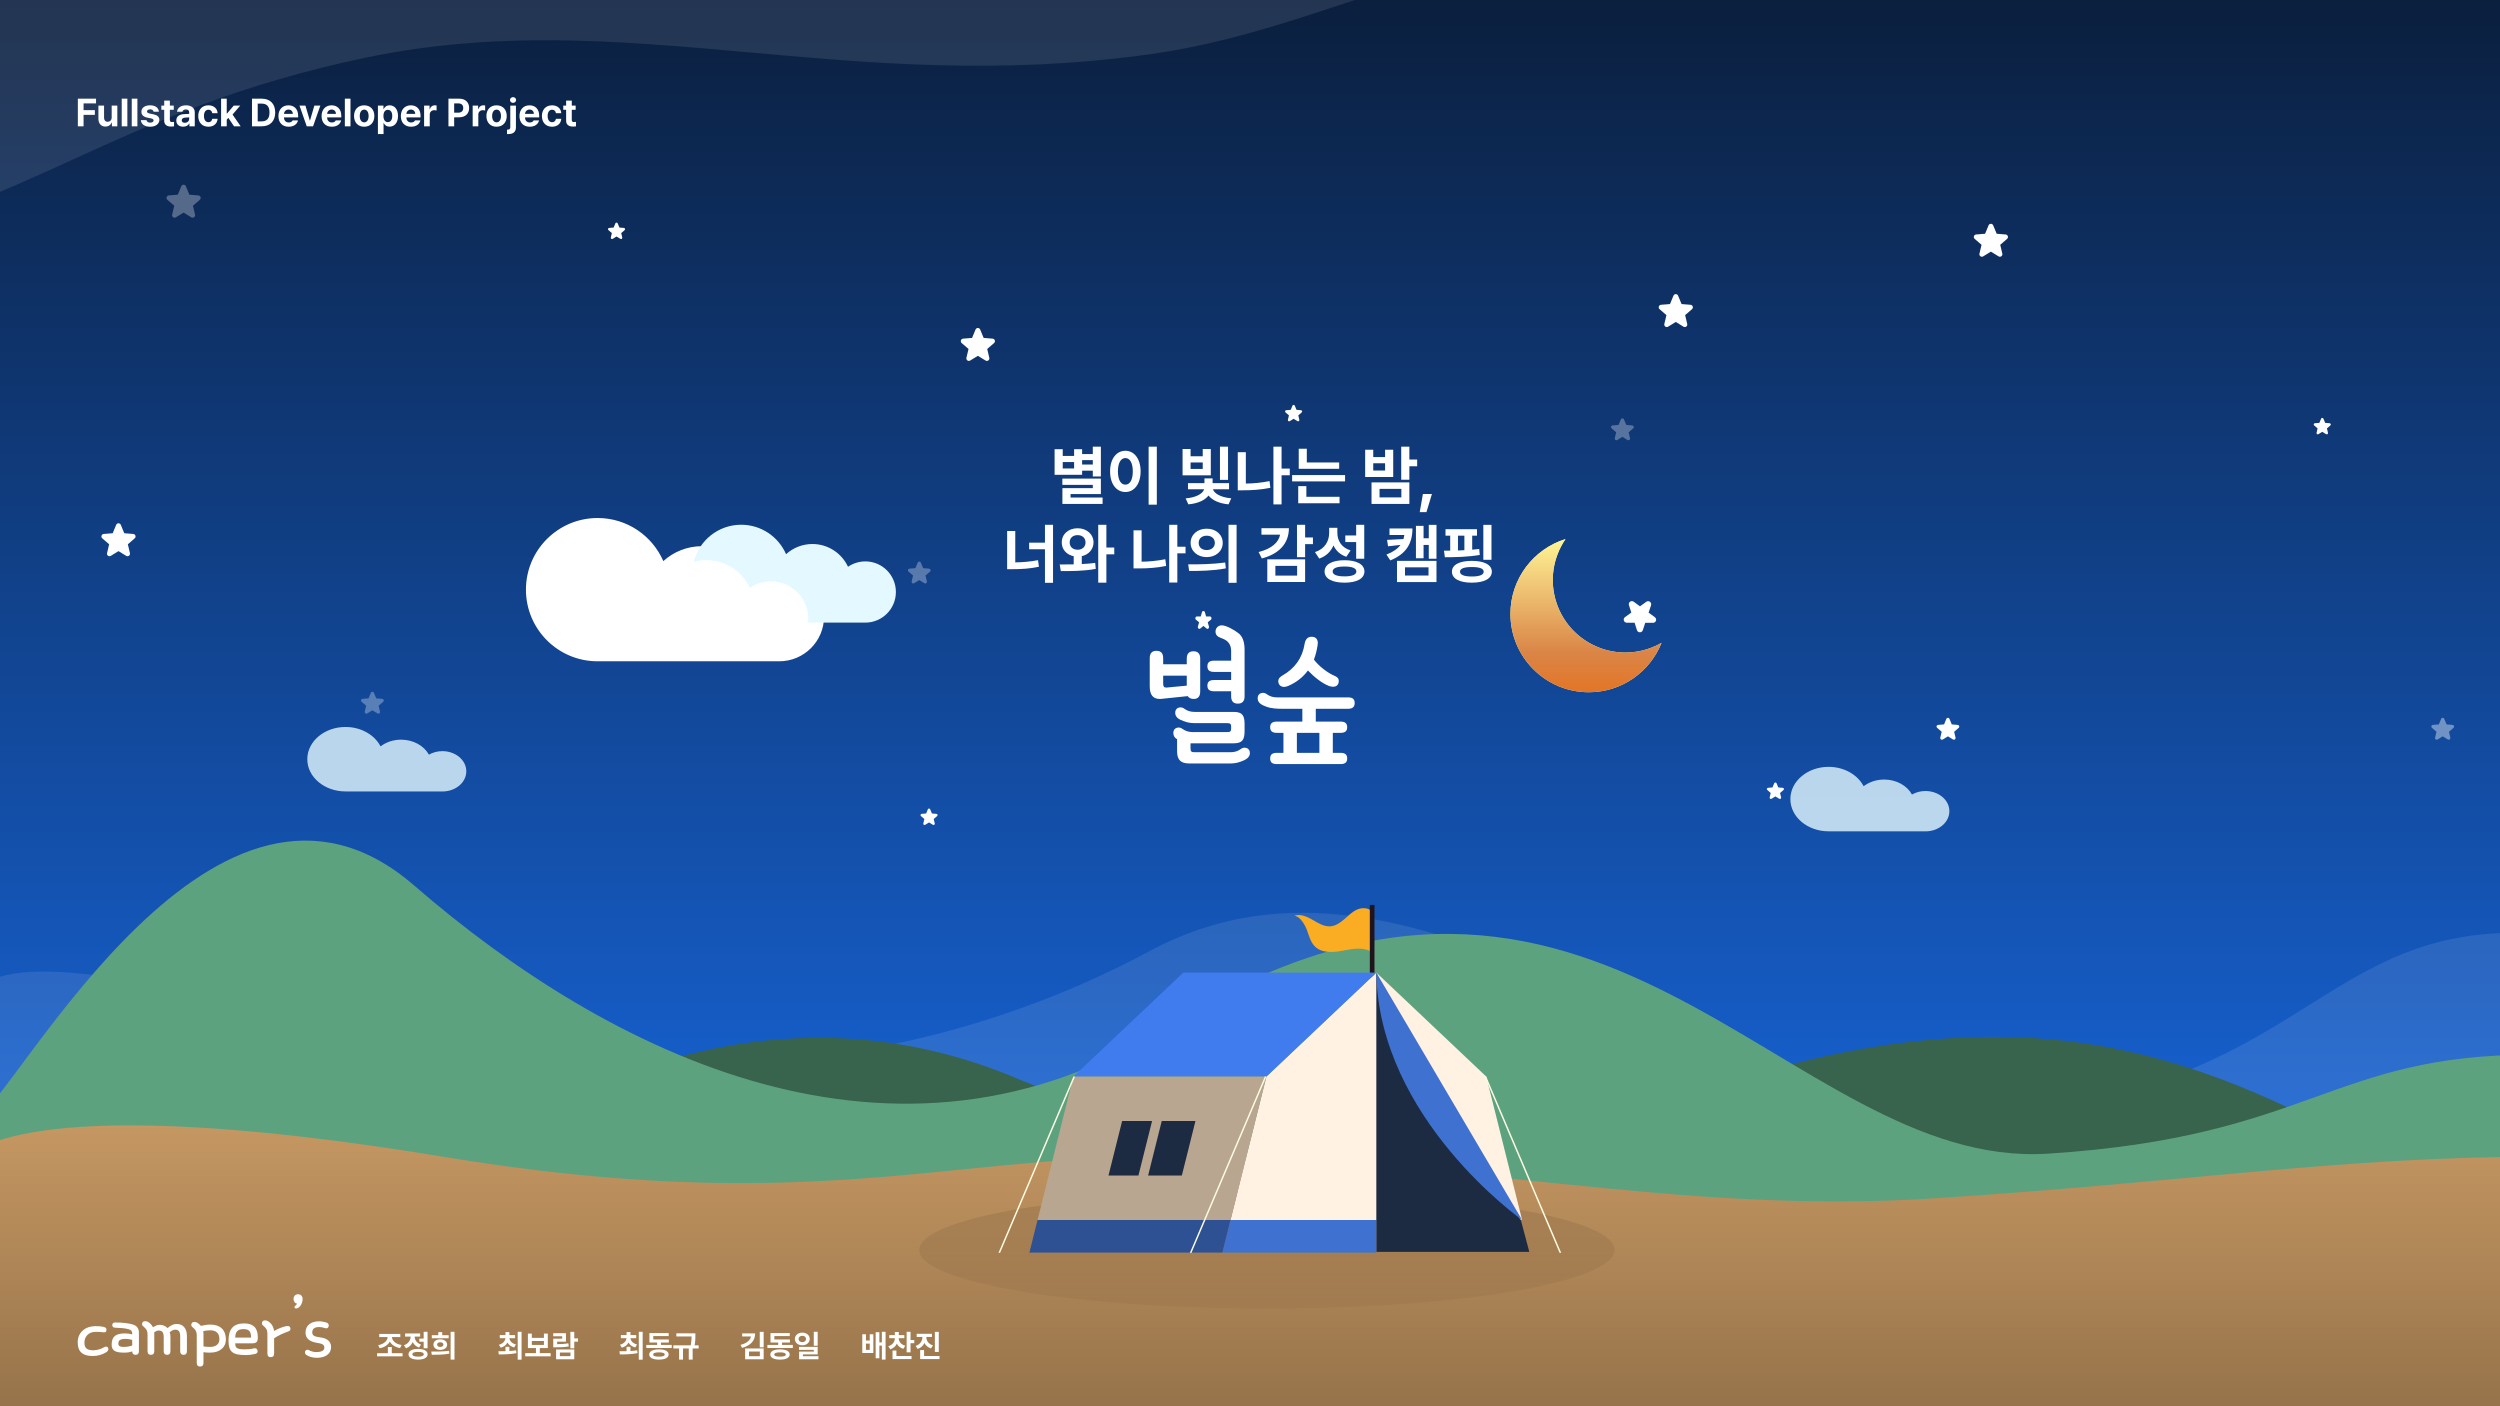 <svg width="1920" height="1080" viewBox="0 0 1920 1080" fill="none" xmlns="http://www.w3.org/2000/svg">
<g clip-path="url(#clip0_1746_16582)">
<rect width="1920" height="1080" fill="url(#paint0_linear_1746_16582)"/>
<path d="M353 803.383C148.2 762.748 24 727.383 -14 757.383V1258.88H1931.5V716.383C1776.5 716.383 1760 846.383 1510 855.383C1307.71 862.665 1090.91 618.511 883 730.383C686 836.383 479 828.383 353 803.383Z" fill="white" fill-opacity="0.1"/>
<g filter="url(#filter0_f_1746_16582)">
<path d="M782.473 828.881C596.327 749.46 437.986 840.365 398.264 867.063L391.139 1279.93L2375.2 1348.52L2404.97 885.905C2246.9 880.44 2229.18 938.8 2023.15 943.819C1816.72 948.848 1713.56 712.372 1336.91 828.397C1112.96 897.384 888.023 873.914 782.473 828.881Z" fill="#38634D"/>
</g>
<path d="M318 680C166.28 548.509 17 834 -21 864L-14 1305.5H1931.5L1945 810C1790 810 1774.62 873.024 1573 886C1371 899 1226.87 579.662 897 788C688 920 468 810 318 680Z" fill="#5DA27F"/>
<path d="M340 888.363C134.005 854.302 12 858.363 -26 888.363V1334.86H1919.5L1952 888.363C1797 888.363 1686.62 907.388 1485 920.363C1283 933.363 1124.1 888.363 888 888.363C727 888.363 616 934 340 888.363Z" fill="url(#paint1_linear_1746_16582)"/>
<g style="mix-blend-mode:screen">
<g clip-path="url(#clip1_1746_16582)">
<g filter="url(#filter1_f_1746_16582)">
<path d="M1299.46 237.459L1294.18 242.009L1295.79 248.814C1295.88 249.184 1295.85 249.571 1295.72 249.928C1295.59 250.284 1295.36 250.594 1295.05 250.817C1294.74 251.041 1294.38 251.168 1294 251.183C1293.62 251.198 1293.24 251.101 1292.92 250.903L1287 247.261L1281.08 250.903C1280.75 251.1 1280.38 251.196 1280 251.181C1279.62 251.165 1279.26 251.037 1278.95 250.814C1278.64 250.591 1278.41 250.282 1278.28 249.926C1278.15 249.57 1278.12 249.183 1278.21 248.814L1279.82 242.009L1274.55 237.459C1274.26 237.211 1274.06 236.884 1273.95 236.519C1273.85 236.154 1273.86 235.767 1273.98 235.407C1274.09 235.046 1274.31 234.728 1274.61 234.491C1274.91 234.255 1275.26 234.111 1275.64 234.078L1282.56 233.52L1285.22 227.066C1285.37 226.714 1285.61 226.413 1285.93 226.201C1286.25 225.989 1286.62 225.876 1287 225.876C1287.38 225.876 1287.75 225.989 1288.06 226.201C1288.38 226.413 1288.63 226.714 1288.77 227.066L1291.44 233.52L1298.35 234.078C1298.73 234.11 1299.09 234.253 1299.39 234.489C1299.68 234.725 1299.91 235.043 1300.02 235.405C1300.14 235.766 1300.15 236.153 1300.05 236.519C1299.94 236.885 1299.74 237.212 1299.45 237.46L1299.46 237.459Z" fill="white"/>
</g>
</g>
<g clip-path="url(#clip2_1746_16582)">
<g filter="url(#filter2_f_1746_16582)">
<path d="M1541.46 183.459L1536.18 188.009L1537.79 194.814C1537.88 195.184 1537.85 195.571 1537.72 195.928C1537.59 196.284 1537.36 196.594 1537.05 196.817C1536.74 197.041 1536.38 197.168 1536 197.183C1535.62 197.198 1535.24 197.101 1534.92 196.903L1529 193.261L1523.08 196.903C1522.75 197.1 1522.38 197.196 1522 197.181C1521.62 197.165 1521.26 197.037 1520.95 196.814C1520.64 196.591 1520.41 196.282 1520.28 195.926C1520.15 195.57 1520.12 195.183 1520.21 194.814L1521.82 188.009L1516.55 183.459C1516.26 183.211 1516.06 182.884 1515.95 182.519C1515.85 182.154 1515.86 181.767 1515.98 181.407C1516.09 181.046 1516.31 180.728 1516.61 180.491C1516.91 180.255 1517.26 180.111 1517.64 180.078L1524.56 179.52L1527.22 173.066C1527.37 172.714 1527.61 172.413 1527.93 172.201C1528.25 171.989 1528.62 171.876 1529 171.876C1529.38 171.876 1529.75 171.989 1530.06 172.201C1530.38 172.413 1530.63 172.714 1530.77 173.066L1533.44 179.52L1540.35 180.078C1540.73 180.11 1541.09 180.253 1541.39 180.489C1541.68 180.725 1541.91 181.043 1542.02 181.405C1542.14 181.766 1542.15 182.153 1542.05 182.519C1541.94 182.885 1541.74 183.212 1541.45 183.46L1541.46 183.459Z" fill="white"/>
</g>
</g>
<g clip-path="url(#clip3_1746_16582)" filter="url(#filter3_f_1746_16582)">
<g filter="url(#filter4_f_1746_16582)">
<path d="M763.456 263.459L758.182 268.009L759.789 274.814C759.878 275.184 759.855 275.571 759.724 275.928C759.592 276.284 759.358 276.594 759.051 276.817C758.744 277.041 758.377 277.168 757.997 277.183C757.618 277.198 757.242 277.101 756.918 276.903L751 273.261L745.079 276.903C744.754 277.1 744.379 277.196 744 277.181C743.621 277.165 743.256 277.037 742.949 276.814C742.642 276.591 742.409 276.282 742.277 275.926C742.146 275.57 742.123 275.183 742.211 274.814L743.823 268.009L738.55 263.459C738.263 263.211 738.056 262.884 737.954 262.519C737.852 262.154 737.859 261.767 737.976 261.407C738.092 261.046 738.313 260.728 738.609 260.491C738.905 260.255 739.265 260.111 739.642 260.078L746.556 259.52L749.223 253.066C749.368 252.714 749.614 252.413 749.929 252.201C750.245 251.989 750.617 251.876 750.997 251.876C751.377 251.876 751.749 251.989 752.065 252.201C752.381 252.413 752.626 252.714 752.771 253.066L755.437 259.52L762.351 260.078C762.729 260.11 763.09 260.253 763.387 260.489C763.684 260.725 763.906 261.043 764.023 261.405C764.14 261.766 764.148 262.153 764.046 262.519C763.944 262.885 763.736 263.212 763.449 263.46L763.456 263.459Z" fill="white"/>
</g>
</g>
<g clip-path="url(#clip4_1746_16582)">
<g filter="url(#filter5_f_1746_16582)">
<path d="M999.728 316.729L997.091 319.005L997.895 322.407C997.939 322.592 997.927 322.786 997.862 322.964C997.796 323.142 997.679 323.297 997.525 323.409C997.372 323.52 997.188 323.584 996.999 323.592C996.809 323.599 996.621 323.55 996.459 323.451L993.5 321.63L990.539 323.451C990.377 323.55 990.19 323.598 990 323.59C989.811 323.582 989.628 323.519 989.475 323.407C989.321 323.295 989.204 323.141 989.139 322.963C989.073 322.785 989.061 322.592 989.105 322.407L989.912 319.005L987.275 316.729C987.132 316.606 987.028 316.442 986.977 316.26C986.926 316.077 986.93 315.884 986.988 315.703C987.046 315.523 987.156 315.364 987.304 315.246C987.453 315.128 987.632 315.056 987.821 315.039L991.278 314.76L992.612 311.533C992.684 311.357 992.807 311.206 992.965 311.101C993.123 310.995 993.308 310.938 993.499 310.938C993.689 310.938 993.875 310.995 994.032 311.101C994.19 311.206 994.313 311.357 994.385 311.533L995.718 314.76L999.175 315.039C999.365 315.055 999.545 315.127 999.694 315.244C999.842 315.362 999.953 315.522 1000.01 315.702C1000.07 315.883 1000.07 316.077 1000.02 316.259C999.972 316.442 999.868 316.606 999.724 316.73L999.728 316.729Z" fill="white"/>
</g>
</g>
<g clip-path="url(#clip5_1746_16582)">
<g filter="url(#filter6_f_1746_16582)">
<path d="M1369.73 606.729L1367.09 609.005L1367.89 612.407C1367.94 612.592 1367.93 612.786 1367.86 612.964C1367.8 613.142 1367.68 613.297 1367.53 613.409C1367.37 613.52 1367.19 613.584 1367 613.592C1366.81 613.599 1366.62 613.55 1366.46 613.451L1363.5 611.63L1360.54 613.451C1360.38 613.55 1360.19 613.598 1360 613.59C1359.81 613.582 1359.63 613.519 1359.47 613.407C1359.32 613.295 1359.2 613.141 1359.14 612.963C1359.07 612.785 1359.06 612.592 1359.11 612.407L1359.91 609.005L1357.28 606.729C1357.13 606.606 1357.03 606.442 1356.98 606.26C1356.93 606.077 1356.93 605.884 1356.99 605.703C1357.05 605.523 1357.16 605.364 1357.3 605.246C1357.45 605.128 1357.63 605.056 1357.82 605.039L1361.28 604.76L1362.61 601.533C1362.68 601.357 1362.81 601.206 1362.96 601.101C1363.12 600.995 1363.31 600.938 1363.5 600.938C1363.69 600.938 1363.87 600.995 1364.03 601.101C1364.19 601.206 1364.31 601.357 1364.39 601.533L1365.72 604.76L1369.18 605.039C1369.36 605.055 1369.54 605.127 1369.69 605.244C1369.84 605.362 1369.95 605.522 1370.01 605.702C1370.07 605.883 1370.07 606.077 1370.02 606.259C1369.97 606.442 1369.87 606.606 1369.72 606.73L1369.73 606.729Z" fill="white"/>
</g>
</g>
<g clip-path="url(#clip6_1746_16582)">
<g filter="url(#filter7_f_1746_16582)">
<path d="M1789.73 326.729L1787.09 329.005L1787.89 332.407C1787.94 332.592 1787.93 332.786 1787.86 332.964C1787.8 333.142 1787.68 333.297 1787.53 333.409C1787.37 333.52 1787.19 333.584 1787 333.592C1786.81 333.599 1786.62 333.55 1786.46 333.451L1783.5 331.63L1780.54 333.451C1780.38 333.55 1780.19 333.598 1780 333.59C1779.81 333.582 1779.63 333.519 1779.47 333.407C1779.32 333.295 1779.2 333.141 1779.14 332.963C1779.07 332.785 1779.06 332.592 1779.11 332.407L1779.91 329.005L1777.27 326.729C1777.13 326.606 1777.03 326.442 1776.98 326.26C1776.93 326.077 1776.93 325.884 1776.99 325.703C1777.05 325.523 1777.16 325.364 1777.3 325.246C1777.45 325.128 1777.63 325.056 1777.82 325.039L1781.28 324.76L1782.61 321.533C1782.68 321.357 1782.81 321.206 1782.96 321.101C1783.12 320.995 1783.31 320.938 1783.5 320.938C1783.69 320.938 1783.87 320.995 1784.03 321.101C1784.19 321.206 1784.31 321.357 1784.39 321.533L1785.72 324.76L1789.18 325.039C1789.36 325.055 1789.54 325.127 1789.69 325.244C1789.84 325.362 1789.95 325.522 1790.01 325.702C1790.07 325.883 1790.07 326.077 1790.02 326.259C1789.97 326.442 1789.87 326.606 1789.72 326.73L1789.73 326.729Z" fill="white"/>
</g>
</g>
<g clip-path="url(#clip7_1746_16582)">
<g filter="url(#filter8_f_1746_16582)">
<path d="M479.728 176.729L477.091 179.005L477.894 182.407C477.939 182.592 477.927 182.786 477.862 182.964C477.796 183.142 477.679 183.297 477.525 183.409C477.372 183.52 477.188 183.584 476.999 183.592C476.809 183.599 476.621 183.55 476.459 183.451L473.5 181.63L470.539 183.451C470.377 183.55 470.19 183.598 470 183.59C469.811 183.582 469.628 183.519 469.474 183.407C469.321 183.295 469.204 183.141 469.139 182.963C469.073 182.785 469.061 182.592 469.105 182.407L469.912 179.005L467.275 176.729C467.132 176.606 467.028 176.442 466.977 176.26C466.926 176.077 466.93 175.884 466.988 175.703C467.046 175.523 467.156 175.364 467.304 175.246C467.453 175.128 467.632 175.056 467.821 175.039L471.278 174.76L472.612 171.533C472.684 171.357 472.807 171.206 472.965 171.101C473.123 170.995 473.308 170.938 473.498 170.938C473.689 170.938 473.874 170.995 474.032 171.101C474.19 171.206 474.313 171.357 474.385 171.533L475.718 174.76L479.175 175.039C479.365 175.055 479.545 175.127 479.693 175.244C479.842 175.362 479.953 175.522 480.011 175.702C480.07 175.883 480.074 176.077 480.023 176.259C479.972 176.442 479.868 176.606 479.724 176.73L479.728 176.729Z" fill="white"/>
</g>
</g>
<g clip-path="url(#clip8_1746_16582)">
<g filter="url(#filter9_f_1746_16582)">
<path d="M719.728 626.729L717.091 629.005L717.894 632.407C717.939 632.592 717.927 632.786 717.862 632.964C717.796 633.142 717.679 633.297 717.525 633.409C717.372 633.52 717.188 633.584 716.999 633.592C716.809 633.599 716.621 633.55 716.459 633.451L713.5 631.63L710.539 633.451C710.377 633.55 710.19 633.598 710 633.59C709.811 633.582 709.628 633.519 709.474 633.407C709.321 633.295 709.204 633.141 709.139 632.963C709.073 632.785 709.061 632.592 709.105 632.407L709.912 629.005L707.275 626.729C707.132 626.606 707.028 626.442 706.977 626.26C706.926 626.077 706.93 625.884 706.988 625.703C707.046 625.523 707.156 625.364 707.304 625.246C707.453 625.128 707.632 625.056 707.821 625.039L711.278 624.76L712.612 621.533C712.684 621.357 712.807 621.206 712.965 621.101C713.123 620.995 713.308 620.938 713.498 620.938C713.689 620.938 713.874 620.995 714.032 621.101C714.19 621.206 714.313 621.357 714.385 621.533L715.718 624.76L719.175 625.039C719.365 625.055 719.545 625.127 719.693 625.244C719.842 625.362 719.953 625.522 720.011 625.702C720.07 625.883 720.074 626.077 720.023 626.259C719.972 626.442 719.868 626.606 719.724 626.73L719.728 626.729Z" fill="white"/>
</g>
</g>
<g opacity="0.3" clip-path="url(#clip9_1746_16582)">
<g filter="url(#filter10_f_1746_16582)">
<path d="M153.456 153.459L148.182 158.009L149.789 164.814C149.878 165.184 149.855 165.571 149.724 165.928C149.592 166.284 149.358 166.594 149.051 166.817C148.744 167.041 148.377 167.168 147.997 167.183C147.618 167.198 147.242 167.101 146.918 166.903L141 163.261L135.079 166.903C134.754 167.1 134.379 167.196 134 167.181C133.621 167.165 133.256 167.037 132.949 166.814C132.642 166.591 132.409 166.282 132.277 165.926C132.146 165.57 132.123 165.183 132.211 164.814L133.823 158.009L128.55 153.459C128.263 153.211 128.056 152.884 127.954 152.519C127.852 152.154 127.859 151.767 127.976 151.407C128.092 151.046 128.313 150.728 128.609 150.491C128.905 150.255 129.265 150.111 129.642 150.078L136.556 149.52L139.223 143.066C139.368 142.714 139.614 142.413 139.929 142.201C140.245 141.989 140.617 141.876 140.997 141.876C141.377 141.876 141.749 141.989 142.065 142.201C142.381 142.413 142.626 142.714 142.771 143.066L145.437 149.52L152.351 150.078C152.729 150.11 153.09 150.253 153.387 150.489C153.684 150.725 153.906 151.043 154.023 151.405C154.14 151.766 154.148 152.153 154.046 152.519C153.944 152.885 153.736 153.212 153.449 153.46L153.456 153.459Z" fill="white"/>
</g>
</g>
<g clip-path="url(#clip10_1746_16582)" filter="url(#filter11_f_1746_16582)">
<g filter="url(#filter12_f_1746_16582)">
<path d="M497.456 470.459L492.182 475.009L493.789 481.814C493.878 482.184 493.855 482.571 493.724 482.928C493.592 483.284 493.358 483.594 493.051 483.817C492.744 484.041 492.377 484.168 491.997 484.183C491.618 484.198 491.242 484.101 490.918 483.903L485 480.261L479.079 483.903C478.754 484.1 478.379 484.196 478 484.181C477.621 484.165 477.256 484.037 476.949 483.814C476.642 483.591 476.409 483.282 476.277 482.926C476.146 482.57 476.123 482.183 476.211 481.814L477.823 475.009L472.55 470.459C472.263 470.211 472.056 469.884 471.954 469.519C471.852 469.154 471.859 468.767 471.976 468.407C472.092 468.046 472.313 467.728 472.609 467.491C472.905 467.255 473.265 467.111 473.642 467.078L480.556 466.52L483.223 460.066C483.368 459.714 483.614 459.413 483.929 459.201C484.245 458.989 484.617 458.876 484.997 458.876C485.377 458.876 485.749 458.989 486.065 459.201C486.381 459.413 486.626 459.714 486.771 460.066L489.437 466.52L496.351 467.078C496.729 467.11 497.09 467.253 497.387 467.489C497.684 467.725 497.906 468.043 498.023 468.405C498.14 468.766 498.148 469.153 498.046 469.519C497.944 469.885 497.736 470.212 497.449 470.46L497.456 470.459Z" fill="white"/>
</g>
</g>
<g clip-path="url(#clip11_1746_16582)">
<g filter="url(#filter13_f_1746_16582)">
<path d="M103.456 413.459L98.183 418.009L99.789 424.814C99.878 425.184 99.855 425.571 99.724 425.928C99.592 426.284 99.358 426.594 99.051 426.817C98.743 427.041 98.377 427.168 97.997 427.183C97.618 427.198 97.242 427.101 96.918 426.903L91 423.261L85.079 426.903C84.754 427.1 84.379 427.196 84 427.181C83.621 427.165 83.256 427.037 82.949 426.814C82.642 426.591 82.409 426.282 82.277 425.926C82.146 425.57 82.123 425.183 82.211 424.814L83.823 418.009L78.55 413.459C78.263 413.211 78.056 412.884 77.954 412.519C77.852 412.154 77.859 411.767 77.976 411.407C78.092 411.046 78.312 410.728 78.609 410.491C78.905 410.255 79.265 410.111 79.642 410.078L86.556 409.52L89.224 403.066C89.368 402.714 89.614 402.413 89.929 402.201C90.245 401.989 90.617 401.876 90.997 401.876C91.377 401.876 91.749 401.989 92.065 402.201C92.381 402.413 92.626 402.714 92.771 403.066L95.437 409.52L102.351 410.078C102.729 410.11 103.09 410.253 103.387 410.489C103.684 410.725 103.906 411.043 104.023 411.405C104.14 411.766 104.148 412.153 104.046 412.519C103.944 412.885 103.736 413.212 103.449 413.46L103.456 413.459Z" fill="white"/>
</g>
</g>
<g opacity="0.3" clip-path="url(#clip12_1746_16582)">
<g filter="url(#filter14_f_1746_16582)">
<path d="M294.304 538.973L290.788 542.006L291.859 546.543C291.918 546.789 291.903 547.048 291.816 547.285C291.728 547.523 291.572 547.729 291.367 547.878C291.162 548.027 290.918 548.112 290.665 548.122C290.412 548.132 290.161 548.067 289.945 547.935L286 545.507L282.052 547.935C281.836 548.066 281.586 548.131 281.333 548.12C281.081 548.11 280.837 548.025 280.633 547.876C280.428 547.727 280.272 547.521 280.185 547.284C280.097 547.047 280.082 546.789 280.141 546.543L281.216 542.006L277.7 538.973C277.509 538.807 277.371 538.59 277.302 538.346C277.234 538.103 277.239 537.845 277.317 537.604C277.395 537.364 277.542 537.152 277.739 536.994C277.937 536.837 278.176 536.741 278.428 536.719L283.037 536.347L284.816 532.044C284.912 531.809 285.076 531.609 285.286 531.467C285.497 531.326 285.744 531.251 285.998 531.251C286.251 531.251 286.499 531.326 286.71 531.467C286.92 531.609 287.084 531.809 287.18 532.044L288.958 536.347L293.567 536.719C293.819 536.74 294.06 536.835 294.258 536.993C294.456 537.15 294.604 537.362 294.682 537.603C294.76 537.844 294.765 538.102 294.697 538.346C294.629 538.59 294.491 538.808 294.299 538.973L294.304 538.973Z" fill="white"/>
</g>
</g>
<g opacity="0.3" clip-path="url(#clip13_1746_16582)">
<g filter="url(#filter15_f_1746_16582)">
<path d="M714.304 438.973L710.788 442.006L711.859 446.543C711.918 446.789 711.903 447.048 711.816 447.285C711.728 447.523 711.572 447.729 711.367 447.878C711.162 448.027 710.918 448.112 710.665 448.122C710.412 448.132 710.161 448.067 709.945 447.935L706 445.507L702.052 447.935C701.836 448.066 701.586 448.131 701.333 448.12C701.081 448.11 700.837 448.025 700.633 447.876C700.428 447.727 700.272 447.521 700.185 447.284C700.097 447.047 700.082 446.789 700.141 446.543L701.216 442.006L697.7 438.973C697.509 438.807 697.371 438.59 697.302 438.346C697.234 438.103 697.239 437.845 697.317 437.604C697.395 437.364 697.542 437.152 697.739 436.994C697.937 436.837 698.176 436.741 698.428 436.719L703.037 436.347L704.816 432.044C704.912 431.809 705.076 431.609 705.286 431.467C705.497 431.326 705.744 431.251 705.998 431.251C706.251 431.251 706.499 431.326 706.71 431.467C706.92 431.609 707.084 431.809 707.18 432.044L708.958 436.347L713.567 436.719C713.819 436.74 714.06 436.835 714.258 436.993C714.456 437.15 714.604 437.362 714.682 437.603C714.76 437.844 714.765 438.102 714.697 438.346C714.629 438.59 714.491 438.808 714.299 438.973L714.304 438.973Z" fill="white"/>
</g>
</g>
<g opacity="0.3" clip-path="url(#clip14_1746_16582)">
<g filter="url(#filter16_f_1746_16582)">
<path d="M1254.3 328.973L1250.79 332.006L1251.86 336.543C1251.92 336.789 1251.9 337.048 1251.82 337.285C1251.73 337.523 1251.57 337.729 1251.37 337.878C1251.16 338.027 1250.92 338.112 1250.66 338.122C1250.41 338.132 1250.16 338.067 1249.95 337.935L1246 335.507L1242.05 337.935C1241.84 338.066 1241.59 338.131 1241.33 338.12C1241.08 338.11 1240.84 338.025 1240.63 337.876C1240.43 337.727 1240.27 337.521 1240.18 337.284C1240.1 337.047 1240.08 336.789 1240.14 336.543L1241.22 332.006L1237.7 328.973C1237.51 328.807 1237.37 328.59 1237.3 328.346C1237.23 328.103 1237.24 327.845 1237.32 327.604C1237.39 327.364 1237.54 327.152 1237.74 326.994C1237.94 326.837 1238.18 326.741 1238.43 326.719L1243.04 326.347L1244.82 322.044C1244.91 321.809 1245.08 321.609 1245.29 321.467C1245.5 321.326 1245.74 321.251 1246 321.251C1246.25 321.251 1246.5 321.326 1246.71 321.467C1246.92 321.609 1247.08 321.809 1247.18 322.044L1248.96 326.347L1253.57 326.719C1253.82 326.74 1254.06 326.835 1254.26 326.993C1254.46 327.15 1254.6 327.362 1254.68 327.603C1254.76 327.844 1254.77 328.102 1254.7 328.346C1254.63 328.59 1254.49 328.808 1254.3 328.973L1254.3 328.973Z" fill="white"/>
</g>
</g>
<g opacity="0.4" clip-path="url(#clip15_1746_16582)">
<g filter="url(#filter17_f_1746_16582)">
<path d="M1884.3 558.973L1880.79 562.006L1881.86 566.543C1881.92 566.789 1881.9 567.048 1881.82 567.285C1881.73 567.523 1881.57 567.729 1881.37 567.878C1881.16 568.027 1880.92 568.112 1880.66 568.122C1880.41 568.132 1880.16 568.067 1879.95 567.935L1876 565.507L1872.05 567.935C1871.84 568.066 1871.59 568.131 1871.33 568.12C1871.08 568.11 1870.84 568.025 1870.63 567.876C1870.43 567.727 1870.27 567.521 1870.18 567.284C1870.1 567.047 1870.08 566.789 1870.14 566.543L1871.22 562.006L1867.7 558.973C1867.51 558.807 1867.37 558.59 1867.3 558.346C1867.23 558.103 1867.24 557.845 1867.32 557.604C1867.39 557.364 1867.54 557.152 1867.74 556.994C1867.94 556.837 1868.18 556.741 1868.43 556.719L1873.04 556.347L1874.82 552.044C1874.91 551.809 1875.08 551.609 1875.29 551.467C1875.5 551.326 1875.74 551.251 1876 551.251C1876.25 551.251 1876.5 551.326 1876.71 551.467C1876.92 551.609 1877.08 551.809 1877.18 552.044L1878.96 556.347L1883.57 556.719C1883.82 556.74 1884.06 556.835 1884.26 556.993C1884.46 557.15 1884.6 557.362 1884.68 557.603C1884.76 557.844 1884.77 558.102 1884.7 558.346C1884.63 558.59 1884.49 558.808 1884.3 558.973L1884.3 558.973Z" fill="white"/>
</g>
</g>
<g clip-path="url(#clip16_1746_16582)">
<g filter="url(#filter18_f_1746_16582)">
<path d="M1504.3 558.973L1500.79 562.006L1501.86 566.543C1501.92 566.789 1501.9 567.048 1501.82 567.285C1501.73 567.523 1501.57 567.729 1501.37 567.878C1501.16 568.027 1500.92 568.112 1500.66 568.122C1500.41 568.132 1500.16 568.067 1499.95 567.935L1496 565.507L1492.05 567.935C1491.84 568.066 1491.59 568.131 1491.33 568.12C1491.08 568.11 1490.84 568.025 1490.63 567.876C1490.43 567.727 1490.27 567.521 1490.18 567.284C1490.1 567.047 1490.08 566.789 1490.14 566.543L1491.22 562.006L1487.7 558.973C1487.51 558.807 1487.37 558.59 1487.3 558.346C1487.23 558.103 1487.24 557.845 1487.32 557.604C1487.39 557.364 1487.54 557.152 1487.74 556.994C1487.94 556.837 1488.18 556.741 1488.43 556.719L1493.04 556.347L1494.82 552.044C1494.91 551.809 1495.08 551.609 1495.29 551.467C1495.5 551.326 1495.74 551.251 1496 551.251C1496.25 551.251 1496.5 551.326 1496.71 551.467C1496.92 551.609 1497.08 551.809 1497.18 552.044L1498.96 556.347L1503.57 556.719C1503.82 556.74 1504.06 556.835 1504.26 556.993C1504.46 557.15 1504.6 557.362 1504.68 557.603C1504.76 557.844 1504.77 558.102 1504.7 558.346C1504.63 558.59 1504.49 558.808 1504.3 558.973L1504.3 558.973Z" fill="white"/>
</g>
</g>
</g>
<g style="mix-blend-mode:darken" filter="url(#filter19_f_1746_16582)">
<path d="M1240 960C1240 984.853 1120.46 1005 973 1005C825.54 1005 706 984.853 706 960C706 935.147 825.54 915 973 915C1120.46 915 1240 935.147 1240 960Z" fill="url(#paint2_linear_1746_16582)" fill-opacity="0.1"/>
</g>
<g clip-path="url(#clip17_1746_16582)">
<path d="M1053.67 700.094C1050.99 697.016 1046.09 696.872 1042.33 698.492C1038.59 700.112 1035.65 703.118 1032.58 705.8C1029.5 708.482 1025.99 711.038 1021.92 711.398C1016.99 711.83 1012.45 708.986 1008.19 706.502C1003.92 704.018 998.898 701.696 994.182 703.208C998.718 704.198 1002.12 710.012 1003.74 714.35C1005.36 718.688 1006.48 723.476 1009.73 726.77C1015.19 732.278 1024.15 731.486 1031.77 730.01C1039.38 728.552 1048.04 727.022 1054.21 731.702L1053.65 700.094H1053.67Z" fill="#FAAC22"/>
<path d="M1055.6 695H1052.02V751.142H1055.6V695Z" fill="#1F141C"/>
<path d="M972.6 826.814L1057.02 746.966L1141.44 826.814L1168.98 936.938H945.06L972.6 826.814Z" fill="#FFF2E3"/>
<path d="M1057.02 746.966L1094.44 834.5L1168 936.928L1174.5 961.428H1057.02V746.966Z" fill="#1C2B41"/>
<path d="M938.796 962.012L945.06 936.938H1057V962.012H938.796Z" fill="#3F71D1"/>
<path d="M972.6 826.814H824.37L908.79 746.966H1057.02L972.6 826.814Z" fill="#417CEE"/>
<path d="M1057.02 746.966L1168.98 936.938C1168.98 936.938 1058.84 859.34 1057.02 746.966Z" fill="#3F71D1"/>
<path d="M1140.2 826.814L1197.73 962.138H1198.99L1141.44 826.814" fill="#FDFBE2"/>
<path d="M972.6 826.814L915.072 962.138H913.83L971.358 826.814" fill="#F8DC56"/>
<path d="M796.83 936.938L824.37 826.814H972.6L945.06 936.938H796.83Z" fill="#B9A690"/>
<path d="M938.796 962.012H790.566L796.83 936.938H945.06L938.796 962.012Z" fill="#2E5193"/>
<path d="M874.32 902.792H851.316L861.792 860.942H884.796L874.32 902.792Z" fill="#1C2B41"/>
<path d="M892.212 860.942H918.114L907.656 902.792H881.754L892.212 860.942Z" fill="#1C2B41"/>
<path d="M972.6 826.814L915.072 962.138H913.83L971.358 826.814" fill="#FDFBE2"/>
<path d="M825.63 826.814L768.084 962.138H766.842L824.37 826.814" fill="#FDFBE2"/>
</g>
<g filter="url(#filter20_f_1746_16582)">
<path d="M1265.84 498.28C1236.68 508 1205.14 492.24 1195.42 463.08C1189.68 445.88 1192.82 427.88 1202.32 414C1177.8 421.6 1160 444.46 1160 471.48C1160 504.7 1186.94 531.64 1220.16 531.64C1245.54 531.64 1267.24 515.92 1276.08 493.68C1272.9 495.52 1269.48 497.06 1265.84 498.28Z" fill="#FFF496"/>
</g>
<g filter="url(#filter21_i_1746_16582)">
<path d="M1265.84 498.28C1236.68 508 1205.14 492.24 1195.42 463.08C1189.68 445.88 1192.82 427.88 1202.32 414C1177.8 421.6 1160 444.46 1160 471.48C1160 504.7 1186.94 531.64 1220.16 531.64C1245.54 531.64 1267.24 515.92 1276.08 493.68C1272.9 495.52 1269.48 497.06 1265.84 498.28Z" fill="url(#paint3_linear_1746_16582)"/>
</g>
<g filter="url(#filter22_f_1746_16582)">
<path d="M1268.01 464.818L1266.13 470.503L1270.95 474.038C1272.81 475.398 1271.83 478.325 1269.55 478.318L1263.56 478.296L1261.68 483.981C1260.96 486.153 1257.88 486.155 1257.18 483.959L1255.36 478.258L1249.38 478.237C1247.08 478.218 1246.15 475.3 1248 473.955L1252.85 470.446L1251.03 464.745C1250.32 462.565 1252.83 460.761 1254.69 462.121L1259.51 465.656L1264.37 462.146C1266.22 460.802 1268.72 462.634 1268 464.806L1268.01 464.818Z" fill="white"/>
</g>
<g filter="url(#filter23_f_1746_16582)">
<path d="M598.464 507.87C617.472 507.87 632.88 492.462 632.88 473.454C632.88 454.446 617.472 439.038 598.464 439.038C591.264 439.038 584.568 441.27 579.048 445.062C572.016 429.966 556.752 419.478 539.016 419.478C527.616 419.478 517.248 423.846 509.424 430.926C500.952 411.438 481.56 397.83 458.952 397.83C428.544 397.854 403.92 422.478 403.92 452.862C403.92 483.246 428.544 507.87 458.928 507.87H598.464Z" fill="white"/>
</g>
<g filter="url(#filter24_f_1746_16582)">
<path d="M664.56 431.16C659.64 431.16 655.06 432.68 651.28 435.28C646.48 424.98 636.06 417.8 623.92 417.8C616.12 417.8 609.06 420.78 603.7 425.62C597.92 412.32 584.66 403 569.22 403C551.58 403 536.82 415.18 532.76 431.56C535.88 430.7 539.16 430.22 542.54 430.22C557.32 430.22 570.04 438.96 575.9 451.54C580.5 448.38 586.08 446.52 592.08 446.52C607.92 446.52 620.76 459.36 620.76 475.2C620.76 476.2 620.7 477.2 620.6 478.18H664.52C677.5 478.18 688.04 467.66 688.04 454.66C688.04 441.66 677.52 431.14 664.52 431.14L664.56 431.16Z" fill="#E4F9FF"/>
</g>
<g opacity="0.8" filter="url(#filter25_f_1746_16582)">
<path d="M1478.76 638.483C1488.9 638.483 1497.12 631.547 1497.12 622.991C1497.12 614.436 1488.9 607.5 1478.76 607.5C1474.92 607.5 1471.34 608.496 1468.4 610.2C1464.66 603.416 1456.52 598.691 1447.04 598.691C1440.96 598.691 1435.44 600.649 1431.26 603.838C1426.74 595.08 1416.4 588.938 1404.34 588.938C1388.14 588.938 1375 600.024 1375 613.693C1375 627.362 1388.14 638.449 1404.34 638.449H1478.76V638.483Z" fill="#E4F9FF"/>
</g>
<g style="mix-blend-mode:screen" opacity="0.8" filter="url(#filter26_f_1746_16582)">
<path d="M339.76 607.858C349.9 607.858 358.12 600.922 358.12 592.366C358.12 583.811 349.9 576.875 339.76 576.875C335.92 576.875 332.34 577.871 329.4 579.575C325.66 572.791 317.52 568.066 308.04 568.066C301.96 568.066 296.44 570.024 292.26 573.213C287.74 564.455 277.4 558.312 265.34 558.312C249.14 558.312 236 569.399 236 583.068C236 596.737 249.14 607.824 265.34 607.824H339.76V607.858Z" fill="#E4F9FF"/>
</g>
<path d="M1422.28 -54.976C1630.2 -35.975 1749.01 -101.3 1782.42 -136.337L1719.75 -578.416L-206.491 -305.316L-136.3 186.198C17.165 164.44 84.087 85.237 281.892 44.087C480.067 2.86 650.73 74.614 884.492 41.471C1043.9 18.871 1162.37 -78.726 1422.28 -54.976Z" fill="white" fill-opacity="0.1"/>
<path d="M79.36 1019.02C81.1 1019.44 81.7 1019.86 81.76 1021.12C81.76 1021.84 81.52 1022.92 80.86 1023.1C80.2 1023.28 79.42 1023.28 78.46 1023.1C76.96 1022.92 75.28 1022.86 73.42 1022.86C67.6 1022.86 64.84 1027 64.84 1031.02C64.84 1034.5 65.98 1037.02 71.5 1037.02C74.32 1037.02 77.38 1036.18 79.96 1034.68C80.44 1034.38 80.92 1034.2 81.4 1034.2C81.7 1034.2 81.94 1034.26 82.24 1034.38C82.9 1034.68 83.2 1035.28 83.2 1036.3C83.2 1037.08 82.6 1037.8 81.7 1038.46C78.34 1040.56 74.74 1041.4 71.32 1041.4C62.02 1041.4 59.68 1036.78 59.68 1030.84C59.68 1023.1 65.8 1018.48 73.18 1018.48C75.1 1018.48 77.38 1018.54 79.36 1019.02ZM88.626 1015.66C94.866 1015.66 99.366 1016.38 102.186 1017.28C105.126 1018.24 106.686 1020.22 106.686 1023.58V1037.68C106.686 1039.54 105.846 1040.5 104.106 1040.5C102.486 1040.5 101.586 1039.72 101.526 1037.86C99.666 1038.52 97.866 1038.82 95.406 1038.82C88.926 1038.82 85.746 1037.5 85.746 1032.76C85.746 1026.34 89.046 1024.06 95.946 1024.06C97.926 1024.06 99.786 1024.3 101.526 1024.78V1024.18C101.526 1022.5 100.986 1021.54 98.886 1020.88C95.466 1019.86 92.226 1019.92 88.386 1019.68C87.246 1019.62 86.226 1019.14 86.226 1017.64C86.226 1016.32 87.006 1015.66 88.626 1015.66ZM95.226 1034.44C97.086 1034.44 99.186 1034.14 101.526 1033.36V1029.04C99.906 1028.56 98.406 1028.26 96.546 1028.26C91.926 1028.26 90.906 1029.58 90.906 1031.98C90.906 1034.2 93.006 1034.44 95.226 1034.44ZM138.395 1037.68V1026.58C138.395 1022.44 137.135 1021.18 134.435 1021.18C133.175 1021.18 131.735 1021.96 130.355 1023.16C130.715 1024.24 130.895 1025.44 130.895 1026.82V1037.68C130.895 1039.54 130.055 1040.5 128.315 1040.5C126.575 1040.5 125.735 1039.54 125.735 1037.68V1027.18C125.735 1023.04 124.475 1021.84 121.775 1021.84C120.755 1021.84 119.615 1022.38 118.475 1023.16V1037.68C118.475 1039.54 117.635 1040.5 115.895 1040.5C114.155 1040.5 113.315 1039.54 113.315 1037.68V1024.9C113.315 1022.56 112.715 1020.94 110.795 1019.32C109.655 1018.42 109.115 1017.94 109.115 1017.04C109.115 1015.66 109.775 1014.64 111.515 1014.64C113.375 1014.64 114.635 1015.72 116.015 1017.16C116.495 1017.7 117.035 1018.42 117.515 1019.38C119.195 1018.18 120.875 1017.46 122.495 1017.46C125.075 1017.46 127.115 1018.3 128.675 1019.98C131.015 1017.88 133.355 1016.8 135.575 1016.8C140.555 1016.8 143.555 1020.04 143.555 1026.22V1037.68C143.555 1039.54 142.715 1040.5 140.975 1040.5C139.235 1040.5 138.395 1039.54 138.395 1037.68ZM156.268 1038.46V1046.68C156.268 1048.54 155.428 1049.5 153.688 1049.5C151.948 1049.5 151.108 1048.54 151.108 1046.68V1025.5C151.108 1023.16 150.508 1021.54 148.588 1019.92C147.448 1019.02 146.908 1018.54 146.908 1017.64C146.908 1016.26 147.568 1015.24 149.308 1015.24C151.168 1015.24 152.428 1016.32 153.808 1017.76C153.868 1017.88 154.048 1018.06 154.228 1018.24C156.568 1017.76 159.088 1017.28 161.548 1017.28C168.568 1017.28 173.488 1020.82 173.488 1028.92C173.488 1034.14 169.468 1038.82 161.368 1038.82C159.388 1038.82 157.888 1038.76 156.268 1038.46ZM156.268 1024.3V1034.02C157.888 1034.32 159.448 1034.44 161.188 1034.44C165.748 1034.44 168.508 1032.34 168.508 1028.5C168.508 1024.18 166.288 1021.66 161.428 1021.66C159.568 1021.66 157.768 1021.9 156.088 1022.32C156.208 1022.92 156.268 1023.58 156.268 1024.3ZM180.664 1027.3H192.844C192.844 1022.44 191.164 1020.76 187.084 1020.76C182.944 1020.76 180.664 1022.44 180.664 1027.3ZM195.604 1039.9C193.264 1040.44 191.044 1040.68 188.824 1040.68C178.624 1040.68 175.504 1038.34 175.504 1029.46C175.504 1020.76 179.164 1016.38 187.564 1016.38C194.044 1016.38 198.004 1019.44 198.004 1026.88C198.004 1030.36 197.284 1031.68 193.384 1031.68H180.664C180.664 1035.16 181.744 1036.3 188.104 1036.3C190.864 1036.3 193.084 1036.06 194.764 1035.58C195.064 1035.52 195.364 1035.46 195.664 1035.46C196.204 1035.46 196.624 1035.58 196.984 1035.88C197.524 1036.3 197.824 1036.96 197.824 1037.74V1038.04C197.764 1039.06 196.984 1039.6 195.604 1039.9ZM221.686 1022.44C217.426 1023.94 213.886 1025.62 210.526 1027.78V1039.48C210.526 1041.34 209.686 1042.3 207.946 1042.3C206.206 1042.3 205.366 1041.34 205.366 1039.48V1024.3C205.366 1021.96 204.766 1020.34 202.846 1018.72C201.706 1017.82 201.166 1017.34 201.166 1016.44C201.166 1015.06 201.826 1014.04 203.566 1014.04C205.426 1014.04 206.686 1015.12 208.066 1016.56C209.026 1017.58 210.226 1019.5 210.466 1022.2C213.586 1020.34 216.706 1019.26 219.166 1018.6C219.886 1018.42 220.426 1018.36 220.846 1018.36C221.026 1018.36 221.266 1018.36 221.506 1018.42C222.406 1018.6 223.066 1019.26 223.066 1020.46C223.066 1021.48 222.586 1022.14 221.686 1022.44ZM225.445 997.6C225.445 995.5 226.825 994 228.925 994C231.025 994 232.405 995.5 232.405 997.6C232.405 1001.86 229.465 1004.92 227.545 1004.92C226.645 1004.92 226.165 1004.56 226.165 1003.84C226.165 1003.06 227.545 1002.4 228.205 1001.2C226.525 1001.02 225.445 999.46 225.445 997.6ZM235.361 1040.62C234.701 1040.2 234.221 1039.6 234.221 1038.64C234.221 1037.02 235.481 1036.6 236.201 1036.6C236.501 1036.6 236.741 1036.66 237.041 1036.84C239.021 1037.86 240.941 1038.4 242.801 1038.4C245.981 1038.4 249.101 1037.68 249.101 1035.04C249.101 1031.86 246.101 1031.86 242.261 1031.08C238.541 1030.24 234.641 1028.5 234.641 1023.4C234.641 1017.64 239.021 1014.76 245.201 1014.76C246.821 1014.76 249.101 1015.24 250.541 1015.66C252.161 1016.14 252.461 1017.04 252.461 1018V1018.24C252.401 1019.5 251.441 1020.16 250.661 1020.16C250.241 1020.16 249.761 1020.04 249.221 1019.86C248.081 1019.44 246.281 1019.14 244.901 1019.14C242.081 1019.2 239.801 1020.22 239.801 1023.28C239.801 1026.4 242.681 1026.58 246.701 1027.24C250.361 1027.72 254.261 1029.76 254.261 1034.44C254.261 1040.8 248.381 1042.78 243.581 1042.78H243.101C240.161 1042.72 237.521 1042.06 235.361 1040.62Z" fill="white"/>
<path d="M309.156 1039.26V1041.67H289.633V1039.26H297.883V1034.5H300.883V1039.26H309.156ZM307.445 1024.45V1026.86H300.953C301.199 1029.67 303.848 1032.29 308.43 1032.95L307.258 1035.32C303.52 1034.66 300.754 1032.84 299.383 1030.3C298.023 1032.88 295.281 1034.76 291.602 1035.44L290.43 1033.07C294.859 1032.36 297.52 1029.68 297.766 1026.86H291.25V1024.45H307.445ZM328.352 1022.83V1035.48H325.375V1030.45H322.047V1028.03H325.375V1022.83H328.352ZM321.062 1035.95C325.609 1035.98 328.398 1037.48 328.422 1040.08C328.398 1042.66 325.609 1044.18 321.062 1044.18C316.516 1044.18 313.727 1042.66 313.727 1040.08C313.727 1037.48 316.516 1035.98 321.062 1035.95ZM321.062 1038.25C318.227 1038.25 316.703 1038.84 316.703 1040.08C316.703 1041.3 318.227 1041.91 321.062 1041.91C323.898 1041.91 325.445 1041.3 325.445 1040.08C325.445 1038.84 323.898 1038.25 321.062 1038.25ZM322.68 1024.12V1026.51H318.438C318.508 1028.99 320.008 1031.5 323.336 1032.6L321.859 1034.95C319.504 1034.18 317.887 1032.64 316.961 1030.7C316.012 1032.88 314.312 1034.64 311.781 1035.51L310.234 1033.14C313.738 1031.97 315.309 1029.18 315.391 1026.51H311.102V1024.12H322.68ZM349.047 1022.83V1044.16H346.07V1022.83H349.047ZM331.211 1037.99C335.172 1038.02 340.328 1038.04 344.898 1037.43L345.109 1039.61C340.328 1040.48 335.453 1040.48 331.609 1040.48L331.211 1037.99ZM344.594 1025.43V1027.77H331.633V1025.43H336.602V1023.06H339.625V1025.43H344.594ZM338.125 1028.59C341.242 1028.59 343.398 1030.19 343.398 1032.67C343.398 1035.09 341.242 1036.73 338.125 1036.73C335.031 1036.73 332.852 1035.09 332.875 1032.67C332.852 1030.19 335.031 1028.59 338.125 1028.59ZM338.125 1030.87C336.672 1030.87 335.688 1031.55 335.711 1032.67C335.688 1033.8 336.672 1034.43 338.125 1034.45C339.555 1034.43 340.539 1033.8 340.539 1032.67C340.539 1031.55 339.555 1030.87 338.125 1030.87Z" fill="white"/>
<path d="M391.188 1034.36V1037.57C392.934 1037.46 394.703 1037.3 396.367 1037.05L396.602 1039.23C391.867 1040.15 386.805 1040.2 383.078 1040.2L382.727 1037.78C384.332 1037.77 386.219 1037.76 388.211 1037.69V1034.36H391.188ZM395.594 1025.34V1027.75H391.234C391.434 1029.81 393.039 1031.75 396.25 1032.53L394.891 1034.85C392.395 1034.22 390.672 1032.84 389.711 1031.05C388.762 1032.92 387.062 1034.37 384.555 1035.02L383.148 1032.77C386.371 1031.91 387.93 1029.91 388.141 1027.75H383.828V1025.34H388.211V1023.02H391.188V1025.34H395.594ZM400.562 1022.83V1044.2H397.586V1022.83H400.562ZM422.898 1039.23V1041.67H403.375V1039.23H411.602V1035.3H405.438V1024.19H408.438V1027.49H417.742V1024.19H420.719V1035.3H414.578V1039.23H422.898ZM408.438 1032.91H417.742V1029.88H408.438V1032.91ZM441.039 1022.85V1027.89H443.922V1030.38H441.039V1035.51H438.039V1022.85H441.039ZM441.039 1036.4V1043.92H427.07V1036.4H441.039ZM430 1038.74V1041.53H438.109V1038.74H430ZM434.664 1023.88V1030.38H427.867V1032.3C431.395 1032.27 433.785 1032.16 436.492 1031.69L436.82 1034.03C433.75 1034.64 431.008 1034.73 426.695 1034.73H424.891V1028.12H431.758V1026.27H424.867V1023.88H434.664Z" fill="white"/>
<path d="M484.188 1034.36V1037.57C485.934 1037.46 487.703 1037.3 489.367 1037.05L489.602 1039.23C484.867 1040.15 479.805 1040.2 476.078 1040.2L475.727 1037.78C477.332 1037.77 479.219 1037.76 481.211 1037.69V1034.36H484.188ZM488.594 1025.34V1027.75H484.234C484.434 1029.81 486.039 1031.75 489.25 1032.53L487.891 1034.85C485.395 1034.22 483.672 1032.84 482.711 1031.05C481.762 1032.92 480.062 1034.37 477.555 1035.02L476.148 1032.77C479.371 1031.91 480.93 1029.91 481.141 1027.75H476.828V1025.34H481.211V1023.02H484.188V1025.34H488.594ZM493.562 1022.83V1044.2H490.586V1022.83H493.562ZM515.875 1032.91V1035.25H496.375V1032.91H504.672V1031.08H498.742V1023.77H513.531V1026.09H501.719V1028.73H513.648V1031.08H507.602V1032.91H515.875ZM506.078 1036.33C510.695 1036.33 513.484 1037.73 513.508 1040.27C513.484 1042.75 510.695 1044.18 506.078 1044.18C501.414 1044.18 498.602 1042.75 498.602 1040.27C498.602 1037.73 501.414 1036.33 506.078 1036.33ZM506.078 1038.6C503.125 1038.6 501.625 1039.16 501.648 1040.27C501.625 1041.39 503.125 1041.91 506.078 1041.91C508.961 1041.91 510.484 1041.39 510.508 1040.27C510.484 1039.16 508.961 1038.6 506.078 1038.6ZM534.062 1024V1025.43C534.062 1027.21 534.062 1029.67 533.5 1033.19H536.57V1035.6H531.953V1044.16H528.977V1035.6H524.547V1044.16H521.547V1035.6H517.117V1033.19H530.477C531.016 1030.3 531.109 1028.09 531.156 1026.41H519.438V1024H534.062Z" fill="white"/>
<path d="M579.953 1024.07C579.953 1029.7 576.273 1033.54 569.898 1035.18L568.75 1032.86C573.543 1031.64 576.273 1029.26 576.742 1026.39H569.992V1024.07H579.953ZM586.492 1022.85V1034.76H583.492V1022.85H586.492ZM586.492 1035.62V1043.9H572.266V1035.62H586.492ZM575.242 1037.97V1041.55H583.562V1037.97H575.242ZM608.875 1032.91V1035.25H589.375V1032.91H597.672V1031.08H591.742V1023.77H606.531V1026.09H594.719V1028.73H606.648V1031.08H600.602V1032.91H608.875ZM599.078 1036.33C603.695 1036.33 606.484 1037.73 606.508 1040.27C606.484 1042.75 603.695 1044.18 599.078 1044.18C594.414 1044.18 591.602 1042.75 591.602 1040.27C591.602 1037.73 594.414 1036.33 599.078 1036.33ZM599.078 1038.6C596.125 1038.6 594.625 1039.16 594.648 1040.27C594.625 1041.39 596.125 1041.91 599.078 1041.91C601.961 1041.91 603.484 1041.39 603.508 1040.27C603.484 1039.16 601.961 1038.6 599.078 1038.6ZM616.188 1023.46C619.422 1023.46 621.883 1025.48 621.883 1028.34C621.883 1031.15 619.422 1033.19 616.188 1033.19C612.883 1033.19 610.445 1031.15 610.445 1028.34C610.445 1025.48 612.883 1023.46 616.188 1023.46ZM616.188 1025.9C614.547 1025.9 613.328 1026.79 613.352 1028.34C613.328 1029.86 614.547 1030.77 616.188 1030.77C617.805 1030.77 619 1029.86 619 1028.34C619 1026.79 617.805 1025.9 616.188 1025.9ZM627.977 1022.83V1033.52H624.977V1022.83H627.977ZM627.977 1034.41V1040.2H616.633V1041.58H628.562V1043.92H613.703V1038.02H625V1036.7H613.656V1034.41H627.977Z" fill="white"/>
<path d="M665.055 1024.73V1029.53H667.961V1024.73H670.727V1039.09H662.242V1024.73H665.055ZM665.055 1036.7H667.961V1031.88H665.055V1036.7ZM680.125 1022.83V1044.16H677.266V1033.4H675.344V1043.17H672.508V1023.13H675.344V1030.96H677.266V1022.83H680.125ZM694.539 1025.38V1027.75H690.227C690.238 1030.13 691.785 1032.55 695.242 1033.54L693.766 1035.93C691.387 1035.24 689.734 1033.79 688.797 1031.95C687.836 1033.93 686.148 1035.5 683.711 1036.28L682.211 1033.91C685.668 1032.86 687.238 1030.32 687.25 1027.75H682.961V1025.38H687.25V1022.97H690.273V1025.38H694.539ZM699.297 1022.83V1029.16H702.18V1031.57H699.297V1038.6H696.297V1022.83H699.297ZM700.07 1041.39V1043.78H685.469V1037.22H688.445V1041.39H700.07ZM711.438 1027.05C711.438 1029.6 713.008 1032.2 716.523 1033.26L715 1035.6C712.609 1034.85 710.922 1033.32 709.961 1031.38C708.988 1033.48 707.254 1035.17 704.758 1036L703.211 1033.66C706.75 1032.51 708.391 1029.74 708.391 1027.05V1026.74H704.008V1024.35H715.727V1026.74H711.438V1027.05ZM720.977 1022.85V1038.27H717.977V1022.85H720.977ZM721.539 1041.39V1043.78H706.68V1036.87H709.703V1041.39H721.539Z" fill="white"/>
<path d="M59.787 97V75.789H73.762V79.422H64.182V84.578H72.853V88.211H64.182V97H59.787ZM85.773 90.232V81.092H90.109V97H85.949V94.129H85.773C85.041 95.975 83.342 97.205 80.939 97.205C77.746 97.205 75.578 94.949 75.578 91.228V81.092H79.914V90.467C79.914 92.342 80.998 93.543 82.697 93.543C84.279 93.543 85.773 92.4 85.773 90.232ZM97.814 75.789V97H93.478V75.789H97.814ZM105.52 75.789V97H101.184V75.789H105.52ZM117.971 85.809C117.795 84.695 116.799 83.963 115.363 83.963C113.957 83.963 112.873 84.637 112.902 85.603C112.873 86.307 113.459 86.863 114.953 87.186L117.795 87.772C120.871 88.416 122.365 89.793 122.395 92.078C122.365 95.213 119.553 97.322 115.334 97.322C111.027 97.322 108.508 95.389 108.156 92.283H112.521C112.727 93.543 113.752 94.188 115.334 94.188C116.916 94.188 117.971 93.543 117.971 92.518C117.971 91.697 117.297 91.199 115.803 90.877L113.166 90.35C110.148 89.764 108.566 88.182 108.596 85.838C108.566 82.791 111.203 80.887 115.305 80.887C119.318 80.887 121.809 82.791 122.043 85.809H117.971ZM133.439 81.092V84.344H130.451V92.107C130.451 93.367 131.066 93.689 131.945 93.719C132.385 93.719 133.146 93.689 133.674 93.631V97.059C133.205 97.147 132.443 97.205 131.359 97.205C128.225 97.205 126.086 95.799 126.115 92.723V84.344H123.918V81.092H126.115V77.283H130.451V81.092H133.439ZM135.402 92.547C135.402 89.002 138.273 87.83 141.32 87.654C142.463 87.581 144.602 87.478 145.275 87.449V86.16C145.246 84.842 144.338 84.051 142.727 84.051C141.262 84.051 140.324 84.725 140.09 85.809H135.959C136.223 83.055 138.625 80.887 142.844 80.887C146.301 80.887 149.582 82.439 149.582 86.277V97H145.48V94.803H145.363C144.572 96.268 143.078 97.293 140.705 97.293C137.658 97.293 135.402 95.711 135.402 92.547ZM139.562 92.43C139.562 93.66 140.559 94.305 141.936 94.305C143.898 94.305 145.305 92.986 145.275 91.316V90.144C144.616 90.174 142.771 90.276 142.023 90.35C140.529 90.496 139.562 91.199 139.562 92.43ZM160.041 97.322C155.178 97.322 152.248 93.953 152.248 89.09C152.248 84.227 155.207 80.887 160.041 80.887C164.143 80.887 166.926 83.289 167.102 86.922H163.029C162.766 85.34 161.74 84.256 160.1 84.256C158.02 84.256 156.643 86.014 156.643 89.031C156.643 92.107 157.99 93.865 160.1 93.865C161.623 93.865 162.766 92.928 163.029 91.228H167.102C166.896 94.832 164.26 97.322 160.041 97.322ZM169.797 97V75.789H174.133V87.186H174.367L179.523 81.092H184.504L178.586 87.977L184.826 97H179.729L175.363 90.525L174.133 91.902V97H169.797ZM200.998 97H193.527V75.789H201.086C207.473 75.789 211.369 79.773 211.369 86.365C211.369 93.016 207.473 97 200.998 97ZM197.922 93.221H200.822C204.865 93.221 206.975 91.111 206.975 86.365C206.975 81.648 204.865 79.568 200.852 79.568H197.922V93.221ZM221.682 97.322C216.818 97.322 213.83 94.158 213.83 89.119C213.83 84.197 216.848 80.887 221.506 80.887C225.695 80.887 228.977 83.523 228.977 88.943V90.174H218.107C218.107 92.576 219.543 94.07 221.77 94.07C223.234 94.07 224.289 93.426 224.729 92.459H228.859C228.244 95.389 225.607 97.322 221.682 97.322ZM218.107 87.449H224.875C224.875 85.516 223.527 84.139 221.594 84.139C219.602 84.139 218.181 85.618 218.107 87.449ZM246.027 81.092L240.432 97H235.568L230.002 81.092H234.572L237.912 92.518H238.088L241.428 81.092H246.027ZM254.816 97.322C249.953 97.322 246.965 94.158 246.965 89.119C246.965 84.197 249.982 80.887 254.641 80.887C258.83 80.887 262.111 83.523 262.111 88.943V90.174H251.242C251.242 92.576 252.678 94.07 254.904 94.07C256.369 94.07 257.424 93.426 257.863 92.459H261.994C261.379 95.389 258.742 97.322 254.816 97.322ZM251.242 87.449H258.01C258.01 85.516 256.662 84.139 254.729 84.139C252.736 84.139 251.315 85.618 251.242 87.449ZM269.172 75.789V97H264.836V75.789H269.172ZM279.689 97.322C274.885 97.322 271.896 94.012 271.896 89.09C271.896 84.168 274.885 80.887 279.689 80.887C284.494 80.887 287.512 84.168 287.512 89.09C287.512 94.012 284.494 97.322 279.689 97.322ZM279.719 93.953C281.945 93.953 283.088 91.873 283.088 89.09C283.088 86.277 281.945 84.197 279.719 84.197C277.463 84.197 276.291 86.277 276.291 89.09C276.291 91.873 277.463 93.953 279.719 93.953ZM290.236 102.977V81.092H294.514V83.758H294.689C295.275 82.469 296.564 80.887 299.23 80.887C302.746 80.887 305.676 83.611 305.676 89.061C305.676 94.363 302.863 97.264 299.23 97.264C296.623 97.264 295.305 95.769 294.689 94.451H294.572V102.977H290.236ZM294.484 89.031C294.484 91.902 295.715 93.807 297.854 93.807C300.08 93.807 301.252 91.844 301.252 89.031C301.252 86.248 300.08 84.344 297.854 84.344C295.686 84.344 294.484 86.16 294.484 89.031ZM315.695 97.322C310.832 97.322 307.844 94.158 307.844 89.119C307.844 84.197 310.861 80.887 315.52 80.887C319.709 80.887 322.99 83.523 322.99 88.943V90.174H312.121C312.121 92.576 313.557 94.07 315.783 94.07C317.248 94.07 318.303 93.426 318.742 92.459H322.873C322.258 95.389 319.621 97.322 315.695 97.322ZM312.121 87.449H318.889C318.889 85.516 317.541 84.139 315.607 84.139C313.615 84.139 312.194 85.618 312.121 87.449ZM325.715 97V81.092H329.904V83.846H330.08C330.666 81.883 332.131 80.857 333.918 80.857C334.357 80.857 334.914 80.916 335.295 81.004V84.871C334.885 84.754 334.064 84.637 333.449 84.637C331.486 84.637 330.051 86.014 330.051 87.947V97H325.715ZM344.406 97V75.789H352.727C357.561 75.789 360.314 78.748 360.314 82.938C360.314 87.186 357.502 90.086 352.609 90.086H348.801V97H344.406ZM348.801 86.541H351.906C354.514 86.541 355.773 85.076 355.773 82.938C355.773 80.828 354.514 79.393 351.906 79.393H348.801V86.541ZM363.01 97V81.092H367.199V83.846H367.375C367.961 81.883 369.426 80.857 371.213 80.857C371.652 80.857 372.209 80.916 372.59 81.004V84.871C372.18 84.754 371.359 84.637 370.744 84.637C368.781 84.637 367.346 86.014 367.346 87.947V97H363.01ZM381.35 97.322C376.545 97.322 373.557 94.012 373.557 89.09C373.557 84.168 376.545 80.887 381.35 80.887C386.154 80.887 389.172 84.168 389.172 89.09C389.172 94.012 386.154 97.322 381.35 97.322ZM381.379 93.953C383.605 93.953 384.748 91.873 384.748 89.09C384.748 86.277 383.605 84.197 381.379 84.197C379.123 84.197 377.951 86.277 377.951 89.09C377.951 91.873 379.123 93.953 381.379 93.953ZM391.896 81.092H396.232V97.791C396.232 101.453 393.977 102.977 390.256 102.977L389.377 102.947V99.549C389.611 99.549 389.758 99.578 389.963 99.578C391.369 99.578 391.896 98.934 391.896 97.732V81.092ZM394.035 79.012C392.717 79.012 391.662 78.016 391.662 76.814C391.662 75.584 392.717 74.588 394.035 74.588C395.324 74.588 396.379 75.584 396.379 76.814C396.379 78.016 395.324 79.012 394.035 79.012ZM406.809 97.322C401.945 97.322 398.957 94.158 398.957 89.119C398.957 84.197 401.975 80.887 406.633 80.887C410.822 80.887 414.104 83.523 414.104 88.943V90.174H403.234C403.234 92.576 404.67 94.07 406.896 94.07C408.361 94.07 409.416 93.426 409.855 92.459H413.986C413.371 95.389 410.734 97.322 406.809 97.322ZM403.234 87.449H410.002C410.002 85.516 408.654 84.139 406.721 84.139C404.729 84.139 403.308 85.618 403.234 87.449ZM423.977 97.322C419.113 97.322 416.184 93.953 416.184 89.09C416.184 84.227 419.143 80.887 423.977 80.887C428.078 80.887 430.861 83.289 431.037 86.922H426.965C426.701 85.34 425.676 84.256 424.035 84.256C421.955 84.256 420.578 86.014 420.578 89.031C420.578 92.107 421.926 93.865 424.035 93.865C425.559 93.865 426.701 92.928 426.965 91.228H431.037C430.832 94.832 428.195 97.322 423.977 97.322ZM442.111 81.092V84.344H439.123V92.107C439.123 93.367 439.738 93.689 440.617 93.719C441.057 93.719 441.818 93.689 442.346 93.631V97.059C441.877 97.147 441.115 97.205 440.031 97.205C436.896 97.205 434.758 95.799 434.787 92.723V84.344H432.59V81.092H434.787V77.283H439.123V81.092H442.111Z" fill="white"/>
<path d="M845.474 343.059V365.91H839.272V361.467H831.069V364.641H809.927V344.963H816.177V350.139H824.917V344.963H831.069V348.723H839.272V343.059H845.474ZM845.474 367.57V379.436H822.183V382.121H846.792V387.004H815.933V374.895H839.272V372.355H815.884V367.57H845.474ZM816.177 359.758H824.917V354.875H816.177V359.758ZM831.069 356.779H839.272V353.361H831.069V356.779ZM888.442 343.059V387.59H882.144V343.059H888.442ZM864.321 346.184C871.011 346.184 875.991 352.336 875.991 362.004C875.991 371.77 871.011 377.873 864.321 377.873C857.485 377.873 852.505 371.77 852.554 362.004C852.505 352.336 857.485 346.184 864.321 346.184ZM864.321 351.799C860.854 351.799 858.56 355.412 858.56 362.004C858.56 368.645 860.854 372.209 864.321 372.209C867.69 372.209 869.985 368.645 869.985 362.004C869.985 355.412 867.69 351.799 864.321 351.799ZM943.13 343.059V368.547H936.929V343.059H943.13ZM943.911 371.037V375.773H931.558C932.412 378.703 937.075 381.975 945.62 382.707L943.521 387.346C936.074 386.662 930.85 384.025 928.14 380.559C925.454 384.099 920.156 386.687 912.661 387.346L910.562 382.756C919.229 382.048 923.892 378.801 924.771 375.773H912.368V371.037H925.015V367.424H931.265V371.037H943.911ZM914.37 344.816V350.432H923.696V344.816H929.897V365.08H908.218V344.816H914.37ZM914.37 360.148H923.696V355.168H914.37V360.148ZM990.542 359.904V364.982H984.243V387.395H977.993V343.059H984.243V359.904H990.542ZM956.802 347.307V371.379C962.49 371.306 968.594 370.769 975.015 369.475L975.649 374.65C968.228 376.164 961.001 376.555 954.458 376.555H950.601V347.307H956.802ZM1028.48 355.168V360.051H997.427V344.621H1003.63V355.168H1028.48ZM1033.02 364.836V369.719H992.349V364.836H1033.02ZM1028.77 381.535V386.516H997.036V373.332H1003.29V381.535H1028.77ZM1082.39 370.5V387.004H1053.33V370.5H1082.39ZM1059.49 375.432V382.023H1076.24V375.432H1059.49ZM1082.39 343.059V352.922H1088.39V358.098H1082.39V368.449H1076.14V343.059H1082.39ZM1054.65 345.402V351.018H1063.74V345.402H1069.99V366.35H1048.45V345.402H1054.65ZM1054.65 361.369H1063.74V355.803H1054.65V361.369ZM1099.72 379.387L1095.52 393.303H1090.35L1092.79 379.387H1099.72ZM808.73 403.059V447.59H802.529V421.857H790.371V416.779H802.529V403.059H808.73ZM779.727 407.795V431.916C785.391 431.843 791.152 431.354 797.207 430.207L797.891 435.285C790.713 436.799 783.877 437.141 777.236 437.141H773.477V407.795H779.727ZM827.627 405.695C834.463 405.695 839.785 410.188 839.834 416.584C839.785 421.955 836.05 425.983 830.801 427.131V433.186C834.316 433.039 837.808 432.746 841.104 432.307L841.543 436.896C832.266 438.654 822.256 438.654 814.688 438.557L813.857 433.527C817.056 433.503 820.742 433.503 824.6 433.43V427.18C819.155 426.081 815.42 422.028 815.42 416.584C815.42 410.188 820.596 405.695 827.627 405.695ZM827.627 410.969C824.111 410.969 821.475 413.02 821.523 416.584C821.475 420.1 824.111 422.199 827.627 422.199C831.045 422.199 833.682 420.1 833.682 416.584C833.682 413.02 831.045 410.969 827.627 410.969ZM849.697 403.059V420.49H855.752V425.715H849.697V447.492H843.447V403.059H849.697ZM910.488 419.904V424.982H904.189V447.395H897.939V403.059H904.189V419.904H910.488ZM876.748 407.307V431.379C882.437 431.306 888.54 430.769 894.961 429.475L895.596 434.65C888.174 436.164 880.947 436.555 874.404 436.555H870.547V407.307H876.748ZM926.748 406.037C933.779 405.988 939.053 410.578 939.053 416.926C939.053 423.322 933.779 427.863 926.748 427.863C919.717 427.863 914.395 423.322 914.395 416.926C914.395 410.578 919.717 405.988 926.748 406.037ZM926.748 411.408C923.232 411.408 920.547 413.459 920.596 416.926C920.547 420.441 923.232 422.443 926.748 422.443C930.264 422.443 932.949 420.441 932.998 416.926C932.949 413.459 930.312 411.408 926.748 411.408ZM949.697 403.059V447.59H943.496V403.059H949.697ZM912.539 433.43C920.449 433.479 931.436 433.332 940.957 432.014L941.445 436.506C931.582 438.41 921.035 438.508 913.271 438.508L912.539 433.43ZM1002.33 403.059V412.775H1008.34V417.902H1002.33V427.912H996.084V403.059H1002.33ZM989.883 405.646C989.834 417.414 982.412 425.373 969.082 428.889L966.592 423.957C976.553 421.491 982.046 416.56 983.096 410.627H968.789V405.646H989.883ZM1002.33 429.572V446.955H973.281V429.572H1002.33ZM979.482 434.602V442.072H996.182V434.602H979.482ZM1027.09 409.113C1027.04 415.07 1030.12 420.539 1037.25 422.736L1033.97 427.619C1029.19 425.959 1025.94 422.883 1024.11 418.879C1022.11 423.518 1018.52 427.18 1013.17 428.986L1009.9 424.006C1017.52 421.564 1020.74 415.607 1020.79 409.406V405.354H1027.09V409.113ZM1047.74 403.059V429.084H1041.54V416.291H1033.19V411.213H1041.54V403.059H1047.74ZM1032.56 430.256C1042.03 430.256 1047.84 433.43 1047.89 438.898C1047.84 444.367 1042.03 447.492 1032.56 447.492C1023.09 447.492 1017.28 444.367 1017.28 438.898C1017.28 433.43 1023.09 430.256 1032.56 430.256ZM1032.56 435.09C1026.65 435.09 1023.48 436.359 1023.48 438.898C1023.48 441.34 1026.65 442.658 1032.56 442.658C1038.47 442.658 1041.69 441.34 1041.69 438.898C1041.69 436.359 1038.47 435.09 1032.56 435.09ZM1084.76 405.842C1084.76 417.316 1080.02 425.373 1067.76 430.402L1064.79 425.91C1069.91 423.933 1073.38 421.467 1075.58 418.488L1066.01 419.562L1065.27 414.631L1077.87 413.996C1078.16 412.995 1078.38 411.97 1078.55 410.871H1067.13V405.842H1084.76ZM1103.21 403.107V429.133H1097.3V418.488H1093.3V428.742H1087.44V403.889H1093.3V413.41H1097.3V403.107H1103.21ZM1103.21 430.744V447.004H1072.89V430.744H1103.21ZM1079.04 435.725V442.023H1097.11V435.725H1079.04ZM1134.32 406.428V411.408H1130.65V422.15C1132.49 422.028 1134.29 421.833 1136.03 421.613L1136.46 426.203C1127.43 427.766 1117.03 427.961 1109.66 427.961L1108.97 422.932L1113.76 422.883V411.408H1110.15V406.428H1134.32ZM1145.45 403.107V429.914H1139.2V403.107H1145.45ZM1130.36 430.744C1139.88 430.744 1145.69 433.723 1145.74 439.045C1145.69 444.416 1139.88 447.492 1130.36 447.492C1120.89 447.492 1115.08 444.416 1115.08 439.045C1115.08 433.723 1120.89 430.744 1130.36 430.744ZM1130.36 435.48C1124.4 435.48 1121.28 436.652 1121.28 439.045C1121.28 441.486 1124.4 442.756 1130.36 442.756C1136.32 442.756 1139.44 441.486 1139.49 439.045C1139.44 436.652 1136.32 435.48 1130.36 435.48ZM1119.72 422.785L1124.65 422.541V411.408H1119.72V422.785Z" fill="white"/>
<path d="M917.195 577.704H944.915C947.915 577.704 950.315 577.104 952.835 575.304C953.795 574.584 954.755 574.224 955.835 574.224C956.915 574.224 959.915 574.704 959.915 578.424C959.915 582.144 955.835 583.824 953.315 584.784C949.355 586.344 946.595 586.344 943.235 586.344H913.475C906.755 586.344 903.995 583.584 903.995 576.864V567.744C902.195 566.664 901.115 565.224 901.115 562.944C901.115 559.224 904.115 558.744 905.195 558.744C906.275 558.744 907.235 559.104 908.195 559.824C910.715 561.624 913.115 562.224 916.115 562.224H942.635C944.915 562.224 945.515 561.624 945.515 559.344V558.264C945.515 555.984 944.915 555.384 942.635 555.384H919.235C915.875 555.384 912.995 555.384 909.035 553.824C906.515 552.864 902.555 551.424 902.555 547.464C902.555 543.744 905.555 543.264 906.635 543.264C907.715 543.264 908.675 543.624 909.635 544.344C912.155 546.144 914.555 546.744 917.555 546.744H947.435C954.155 546.744 955.835 549.504 955.835 556.224V561.384C955.835 568.104 954.155 570.864 947.435 570.864H914.315V574.704C914.315 576.984 914.915 577.704 917.195 577.704ZM921.755 505.824V531.024C921.755 534.864 920.075 536.784 916.835 536.784C914.675 536.784 913.115 536.064 912.155 534.624L892.475 536.664C891.875 536.784 891.275 536.784 890.675 536.784C885.755 536.784 882.995 533.904 882.995 527.184V505.464C882.995 501.744 884.675 499.824 888.155 499.824C891.635 499.824 893.315 501.744 893.315 505.464V510.144H911.435V505.824C911.435 502.104 913.115 500.184 916.595 500.184C920.075 500.184 921.755 502.104 921.755 505.824ZM955.835 498.984V534.744C955.835 538.464 954.155 540.384 950.675 540.384C947.195 540.384 945.515 538.464 945.515 534.744V530.904H932.435C929.195 530.904 927.275 529.824 927.275 526.584C927.275 523.344 929.195 522.264 932.435 522.264H945.515V516.024H932.435C929.195 516.024 927.275 514.944 927.275 511.704C927.275 508.464 929.195 507.384 932.435 507.384H945.515V500.184C945.515 495.504 943.715 492.024 938.075 490.104C935.315 489.144 933.515 487.824 933.515 485.064C933.515 482.304 935.555 480.264 938.315 480.264C941.795 480.264 948.035 483.864 950.915 486.144C954.155 488.424 955.835 492.744 955.835 498.984ZM893.315 518.904V525.024C893.315 527.304 894.035 528.024 895.475 528.024H896.195L911.435 526.584V518.904H893.315ZM980.642 554.184H1000.2V544.344H984.722C981.362 544.344 976.322 544.224 972.362 542.664C969.842 541.704 965.882 540.264 965.882 536.304C965.882 532.584 968.882 532.104 969.962 532.104C971.042 532.104 972.002 532.464 972.962 533.184C975.482 534.984 977.882 535.584 980.882 535.584H1035.24C1038.48 535.584 1040.4 536.664 1040.4 539.904C1040.4 543.144 1038.48 544.344 1035.24 544.344H1010.52V554.184H1029.48C1032.72 554.184 1034.64 555.264 1034.64 558.504C1034.64 561.744 1032.72 562.824 1029.48 562.824H1023.6V578.184H1029.48C1032.72 578.184 1034.64 579.264 1034.64 582.504C1034.64 585.744 1032.72 586.824 1029.48 586.824H980.642C977.402 586.824 975.482 585.744 975.482 582.504C975.482 579.264 977.402 578.184 980.642 578.184H985.682V562.824H980.642C977.402 562.824 975.482 561.744 975.482 558.504C975.482 555.264 977.402 554.184 980.642 554.184ZM984.722 518.904C994.442 513.384 1000.2 505.344 1001.88 494.784C1002.48 490.944 1004.28 489.024 1007.28 489.024C1010.52 489.024 1012.08 490.944 1012.08 493.824C1012.08 494.424 1011.96 495.144 1011.84 495.984C1011.24 499.704 1010.4 503.184 1009.08 506.544C1012.92 511.704 1019.88 516.984 1025.16 519.144C1028.4 520.584 1028.16 522.384 1028.16 523.224C1028.16 523.824 1028.04 524.424 1027.8 525.024C1026.84 527.304 1024.68 527.424 1023.72 527.424C1022.76 527.424 1021.68 527.184 1020.6 526.824C1014.96 524.544 1009.2 519.864 1004.52 514.944C1000.8 519.864 996.002 523.944 989.282 526.824C988.202 527.304 987.122 527.544 986.162 527.544C985.202 527.544 983.042 527.304 982.082 525.024C981.842 524.424 981.722 523.944 981.722 523.344C981.722 522.384 981.722 520.704 984.722 518.904ZM996.002 562.824V578.184H1013.28V562.824H996.002Z" fill="white"/>
<path d="M925.361 470.184L926.281 473.455H929.271C930.421 473.455 930.891 475.142 929.971 475.911L927.551 477.931L928.471 481.202C928.821 482.453 927.581 483.497 926.651 482.717L924.231 480.697L921.811 482.717C920.881 483.486 919.641 482.453 919.991 481.202L920.911 477.931L918.491 475.911C917.561 475.142 918.041 473.455 919.191 473.455H922.181L923.101 470.184C923.451 468.933 925.001 468.933 925.351 470.184H925.361Z" fill="white"/>
</g>
<defs>
<filter id="filter0_f_1746_16582" x="385.139" y="790.325" width="2025.84" height="564.197" filterUnits="userSpaceOnUse" color-interpolation-filters="sRGB">
<feFlood flood-opacity="0" result="BackgroundImageFix"/>
<feBlend mode="normal" in="SourceGraphic" in2="BackgroundImageFix" result="shape"/>
<feGaussianBlur stdDeviation="3" result="effect1_foregroundBlur_1746_16582"/>
</filter>
<filter id="filter1_f_1746_16582" x="1270" y="222" width="34" height="34" filterUnits="userSpaceOnUse" color-interpolation-filters="sRGB">
<feFlood flood-opacity="0" result="BackgroundImageFix"/>
<feBlend mode="normal" in="SourceGraphic" in2="BackgroundImageFix" result="shape"/>
<feGaussianBlur stdDeviation="1" result="effect1_foregroundBlur_1746_16582"/>
</filter>
<filter id="filter2_f_1746_16582" x="1512" y="168" width="34" height="34" filterUnits="userSpaceOnUse" color-interpolation-filters="sRGB">
<feFlood flood-opacity="0" result="BackgroundImageFix"/>
<feBlend mode="normal" in="SourceGraphic" in2="BackgroundImageFix" result="shape"/>
<feGaussianBlur stdDeviation="1" result="effect1_foregroundBlur_1746_16582"/>
</filter>
<filter id="filter3_f_1746_16582" x="731" y="245" width="40" height="39" filterUnits="userSpaceOnUse" color-interpolation-filters="sRGB">
<feFlood flood-opacity="0" result="BackgroundImageFix"/>
<feBlend mode="normal" in="SourceGraphic" in2="BackgroundImageFix" result="shape"/>
<feGaussianBlur stdDeviation="2" result="effect1_foregroundBlur_1746_16582"/>
</filter>
<filter id="filter4_f_1746_16582" x="734" y="248" width="34" height="34" filterUnits="userSpaceOnUse" color-interpolation-filters="sRGB">
<feFlood flood-opacity="0" result="BackgroundImageFix"/>
<feBlend mode="normal" in="SourceGraphic" in2="BackgroundImageFix" result="shape"/>
<feGaussianBlur stdDeviation="1" result="effect1_foregroundBlur_1746_16582"/>
</filter>
<filter id="filter5_f_1746_16582" x="982" y="306" width="23" height="23" filterUnits="userSpaceOnUse" color-interpolation-filters="sRGB">
<feFlood flood-opacity="0" result="BackgroundImageFix"/>
<feBlend mode="normal" in="SourceGraphic" in2="BackgroundImageFix" result="shape"/>
<feGaussianBlur stdDeviation="2" result="effect1_foregroundBlur_1746_16582"/>
</filter>
<filter id="filter6_f_1746_16582" x="1352" y="596" width="23" height="23" filterUnits="userSpaceOnUse" color-interpolation-filters="sRGB">
<feFlood flood-opacity="0" result="BackgroundImageFix"/>
<feBlend mode="normal" in="SourceGraphic" in2="BackgroundImageFix" result="shape"/>
<feGaussianBlur stdDeviation="2" result="effect1_foregroundBlur_1746_16582"/>
</filter>
<filter id="filter7_f_1746_16582" x="1772" y="316" width="23" height="23" filterUnits="userSpaceOnUse" color-interpolation-filters="sRGB">
<feFlood flood-opacity="0" result="BackgroundImageFix"/>
<feBlend mode="normal" in="SourceGraphic" in2="BackgroundImageFix" result="shape"/>
<feGaussianBlur stdDeviation="2" result="effect1_foregroundBlur_1746_16582"/>
</filter>
<filter id="filter8_f_1746_16582" x="462" y="166" width="23" height="23" filterUnits="userSpaceOnUse" color-interpolation-filters="sRGB">
<feFlood flood-opacity="0" result="BackgroundImageFix"/>
<feBlend mode="normal" in="SourceGraphic" in2="BackgroundImageFix" result="shape"/>
<feGaussianBlur stdDeviation="2" result="effect1_foregroundBlur_1746_16582"/>
</filter>
<filter id="filter9_f_1746_16582" x="702" y="616" width="23" height="23" filterUnits="userSpaceOnUse" color-interpolation-filters="sRGB">
<feFlood flood-opacity="0" result="BackgroundImageFix"/>
<feBlend mode="normal" in="SourceGraphic" in2="BackgroundImageFix" result="shape"/>
<feGaussianBlur stdDeviation="2" result="effect1_foregroundBlur_1746_16582"/>
</filter>
<filter id="filter10_f_1746_16582" x="124" y="138" width="34" height="34" filterUnits="userSpaceOnUse" color-interpolation-filters="sRGB">
<feFlood flood-opacity="0" result="BackgroundImageFix"/>
<feBlend mode="normal" in="SourceGraphic" in2="BackgroundImageFix" result="shape"/>
<feGaussianBlur stdDeviation="1" result="effect1_foregroundBlur_1746_16582"/>
</filter>
<filter id="filter11_f_1746_16582" x="465" y="452" width="40" height="39" filterUnits="userSpaceOnUse" color-interpolation-filters="sRGB">
<feFlood flood-opacity="0" result="BackgroundImageFix"/>
<feBlend mode="normal" in="SourceGraphic" in2="BackgroundImageFix" result="shape"/>
<feGaussianBlur stdDeviation="2" result="effect1_foregroundBlur_1746_16582"/>
</filter>
<filter id="filter12_f_1746_16582" x="468" y="455" width="34" height="34" filterUnits="userSpaceOnUse" color-interpolation-filters="sRGB">
<feFlood flood-opacity="0" result="BackgroundImageFix"/>
<feBlend mode="normal" in="SourceGraphic" in2="BackgroundImageFix" result="shape"/>
<feGaussianBlur stdDeviation="1" result="effect1_foregroundBlur_1746_16582"/>
</filter>
<filter id="filter13_f_1746_16582" x="74" y="398" width="34" height="34" filterUnits="userSpaceOnUse" color-interpolation-filters="sRGB">
<feFlood flood-opacity="0" result="BackgroundImageFix"/>
<feBlend mode="normal" in="SourceGraphic" in2="BackgroundImageFix" result="shape"/>
<feGaussianBlur stdDeviation="1" result="effect1_foregroundBlur_1746_16582"/>
</filter>
<filter id="filter14_f_1746_16582" x="274" y="528" width="24" height="24" filterUnits="userSpaceOnUse" color-interpolation-filters="sRGB">
<feFlood flood-opacity="0" result="BackgroundImageFix"/>
<feBlend mode="normal" in="SourceGraphic" in2="BackgroundImageFix" result="shape"/>
<feGaussianBlur stdDeviation="1" result="effect1_foregroundBlur_1746_16582"/>
</filter>
<filter id="filter15_f_1746_16582" x="694" y="428" width="24" height="24" filterUnits="userSpaceOnUse" color-interpolation-filters="sRGB">
<feFlood flood-opacity="0" result="BackgroundImageFix"/>
<feBlend mode="normal" in="SourceGraphic" in2="BackgroundImageFix" result="shape"/>
<feGaussianBlur stdDeviation="1" result="effect1_foregroundBlur_1746_16582"/>
</filter>
<filter id="filter16_f_1746_16582" x="1234" y="318" width="24" height="24" filterUnits="userSpaceOnUse" color-interpolation-filters="sRGB">
<feFlood flood-opacity="0" result="BackgroundImageFix"/>
<feBlend mode="normal" in="SourceGraphic" in2="BackgroundImageFix" result="shape"/>
<feGaussianBlur stdDeviation="1" result="effect1_foregroundBlur_1746_16582"/>
</filter>
<filter id="filter17_f_1746_16582" x="1864" y="548" width="24" height="24" filterUnits="userSpaceOnUse" color-interpolation-filters="sRGB">
<feFlood flood-opacity="0" result="BackgroundImageFix"/>
<feBlend mode="normal" in="SourceGraphic" in2="BackgroundImageFix" result="shape"/>
<feGaussianBlur stdDeviation="1" result="effect1_foregroundBlur_1746_16582"/>
</filter>
<filter id="filter18_f_1746_16582" x="1484" y="548" width="24" height="24" filterUnits="userSpaceOnUse" color-interpolation-filters="sRGB">
<feFlood flood-opacity="0" result="BackgroundImageFix"/>
<feBlend mode="normal" in="SourceGraphic" in2="BackgroundImageFix" result="shape"/>
<feGaussianBlur stdDeviation="1" result="effect1_foregroundBlur_1746_16582"/>
</filter>
<filter id="filter19_f_1746_16582" x="686" y="895" width="574" height="130" filterUnits="userSpaceOnUse" color-interpolation-filters="sRGB">
<feFlood flood-opacity="0" result="BackgroundImageFix"/>
<feBlend mode="normal" in="SourceGraphic" in2="BackgroundImageFix" result="shape"/>
<feGaussianBlur stdDeviation="10" result="effect1_foregroundBlur_1746_16582"/>
</filter>
<filter id="filter20_f_1746_16582" x="1154" y="408" width="128.08" height="129.64" filterUnits="userSpaceOnUse" color-interpolation-filters="sRGB">
<feFlood flood-opacity="0" result="BackgroundImageFix"/>
<feBlend mode="normal" in="SourceGraphic" in2="BackgroundImageFix" result="shape"/>
<feGaussianBlur stdDeviation="3" result="effect1_foregroundBlur_1746_16582"/>
</filter>
<filter id="filter21_i_1746_16582" x="1160" y="414" width="116.08" height="117.64" filterUnits="userSpaceOnUse" color-interpolation-filters="sRGB">
<feFlood flood-opacity="0" result="BackgroundImageFix"/>
<feBlend mode="normal" in="SourceGraphic" in2="BackgroundImageFix" result="shape"/>
<feColorMatrix in="SourceAlpha" type="matrix" values="0 0 0 0 0 0 0 0 0 0 0 0 0 0 0 0 0 0 127 0" result="hardAlpha"/>
<feOffset/>
<feGaussianBlur stdDeviation="5"/>
<feComposite in2="hardAlpha" operator="arithmetic" k2="-1" k3="1"/>
<feColorMatrix type="matrix" values="0 0 0 0 1 0 0 0 0 1 0 0 0 0 1 0 0 0 0.25 0"/>
<feBlend mode="normal" in2="shape" result="effect1_innerShadow_1746_16582"/>
</filter>
<filter id="filter22_f_1746_16582" x="1245.02" y="459.65" width="28.908" height="27.958" filterUnits="userSpaceOnUse" color-interpolation-filters="sRGB">
<feFlood flood-opacity="0" result="BackgroundImageFix"/>
<feBlend mode="normal" in="SourceGraphic" in2="BackgroundImageFix" result="shape"/>
<feGaussianBlur stdDeviation="1" result="effect1_foregroundBlur_1746_16582"/>
</filter>
<filter id="filter23_f_1746_16582" x="399.12" y="393.03" width="238.56" height="119.64" filterUnits="userSpaceOnUse" color-interpolation-filters="sRGB">
<feFlood flood-opacity="0" result="BackgroundImageFix"/>
<feBlend mode="normal" in="SourceGraphic" in2="BackgroundImageFix" result="shape"/>
<feGaussianBlur stdDeviation="2.4" result="effect1_foregroundBlur_1746_16582"/>
</filter>
<filter id="filter24_f_1746_16582" x="527.76" y="398" width="165.28" height="85.18" filterUnits="userSpaceOnUse" color-interpolation-filters="sRGB">
<feFlood flood-opacity="0" result="BackgroundImageFix"/>
<feBlend mode="normal" in="SourceGraphic" in2="BackgroundImageFix" result="shape"/>
<feGaussianBlur stdDeviation="2.5" result="effect1_foregroundBlur_1746_16582"/>
</filter>
<filter id="filter25_f_1746_16582" x="1371" y="584.938" width="130.12" height="57.545" filterUnits="userSpaceOnUse" color-interpolation-filters="sRGB">
<feFlood flood-opacity="0" result="BackgroundImageFix"/>
<feBlend mode="normal" in="SourceGraphic" in2="BackgroundImageFix" result="shape"/>
<feGaussianBlur stdDeviation="2" result="effect1_foregroundBlur_1746_16582"/>
</filter>
<filter id="filter26_f_1746_16582" x="226" y="548.312" width="142.12" height="69.545" filterUnits="userSpaceOnUse" color-interpolation-filters="sRGB">
<feFlood flood-opacity="0" result="BackgroundImageFix"/>
<feBlend mode="normal" in="SourceGraphic" in2="BackgroundImageFix" result="shape"/>
<feGaussianBlur stdDeviation="5" result="effect1_foregroundBlur_1746_16582"/>
</filter>
<linearGradient id="paint0_linear_1746_16582" x1="960" y1="0" x2="960" y2="1080" gradientUnits="userSpaceOnUse">
<stop stop-color="#0B1F3E"/>
<stop offset="1" stop-color="#1971F4"/>
</linearGradient>
<linearGradient id="paint1_linear_1746_16582" x1="963" y1="864.316" x2="963" y2="1334.86" gradientUnits="userSpaceOnUse">
<stop stop-color="#C59762"/>
<stop offset="1" stop-color="#5F492F"/>
</linearGradient>
<linearGradient id="paint2_linear_1746_16582" x1="973" y1="915" x2="973" y2="1005" gradientUnits="userSpaceOnUse">
<stop/>
<stop offset="1" stop-opacity="0.3"/>
</linearGradient>
<linearGradient id="paint3_linear_1746_16582" x1="1218.04" y1="414" x2="1218.04" y2="531.64" gradientUnits="userSpaceOnUse">
<stop stop-color="#FFF496"/>
<stop offset="0.74" stop-color="#DA8547"/>
<stop offset="0.99" stop-color="#E37627"/>
</linearGradient>
<clipPath id="clip0_1746_16582">
<rect width="1920" height="1080" fill="white"/>
</clipPath>
<clipPath id="clip1_1746_16582">
<rect width="32" height="31" fill="white" transform="translate(1271 223)"/>
</clipPath>
<clipPath id="clip2_1746_16582">
<rect width="32" height="31" fill="white" transform="translate(1513 169)"/>
</clipPath>
<clipPath id="clip3_1746_16582">
<rect width="32" height="31" fill="white" transform="translate(735 249)"/>
</clipPath>
<clipPath id="clip4_1746_16582">
<rect width="23" height="22" fill="white" transform="translate(982 306)"/>
</clipPath>
<clipPath id="clip5_1746_16582">
<rect width="23" height="22" fill="white" transform="translate(1352 596)"/>
</clipPath>
<clipPath id="clip6_1746_16582">
<rect width="23" height="22" fill="white" transform="translate(1772 316)"/>
</clipPath>
<clipPath id="clip7_1746_16582">
<rect width="23" height="22" fill="white" transform="translate(462 166)"/>
</clipPath>
<clipPath id="clip8_1746_16582">
<rect width="23" height="22" fill="white" transform="translate(702 616)"/>
</clipPath>
<clipPath id="clip9_1746_16582">
<rect width="32" height="31" fill="white" transform="translate(125 139)"/>
</clipPath>
<clipPath id="clip10_1746_16582">
<rect width="32" height="31" fill="white" transform="translate(469 456)"/>
</clipPath>
<clipPath id="clip11_1746_16582">
<rect width="32" height="31" fill="white" transform="translate(75 399)"/>
</clipPath>
<clipPath id="clip12_1746_16582">
<rect width="22" height="22" fill="white" transform="translate(275 529)"/>
</clipPath>
<clipPath id="clip13_1746_16582">
<rect width="22" height="22" fill="white" transform="translate(695 429)"/>
</clipPath>
<clipPath id="clip14_1746_16582">
<rect width="22" height="22" fill="white" transform="translate(1235 319)"/>
</clipPath>
<clipPath id="clip15_1746_16582">
<rect width="22" height="22" fill="white" transform="translate(1865 549)"/>
</clipPath>
<clipPath id="clip16_1746_16582">
<rect width="22" height="22" fill="white" transform="translate(1485 549)"/>
</clipPath>
<clipPath id="clip17_1746_16582">
<rect width="483.642" height="271.926" fill="white" transform="translate(717 695)"/>
</clipPath>
</defs>
</svg>
